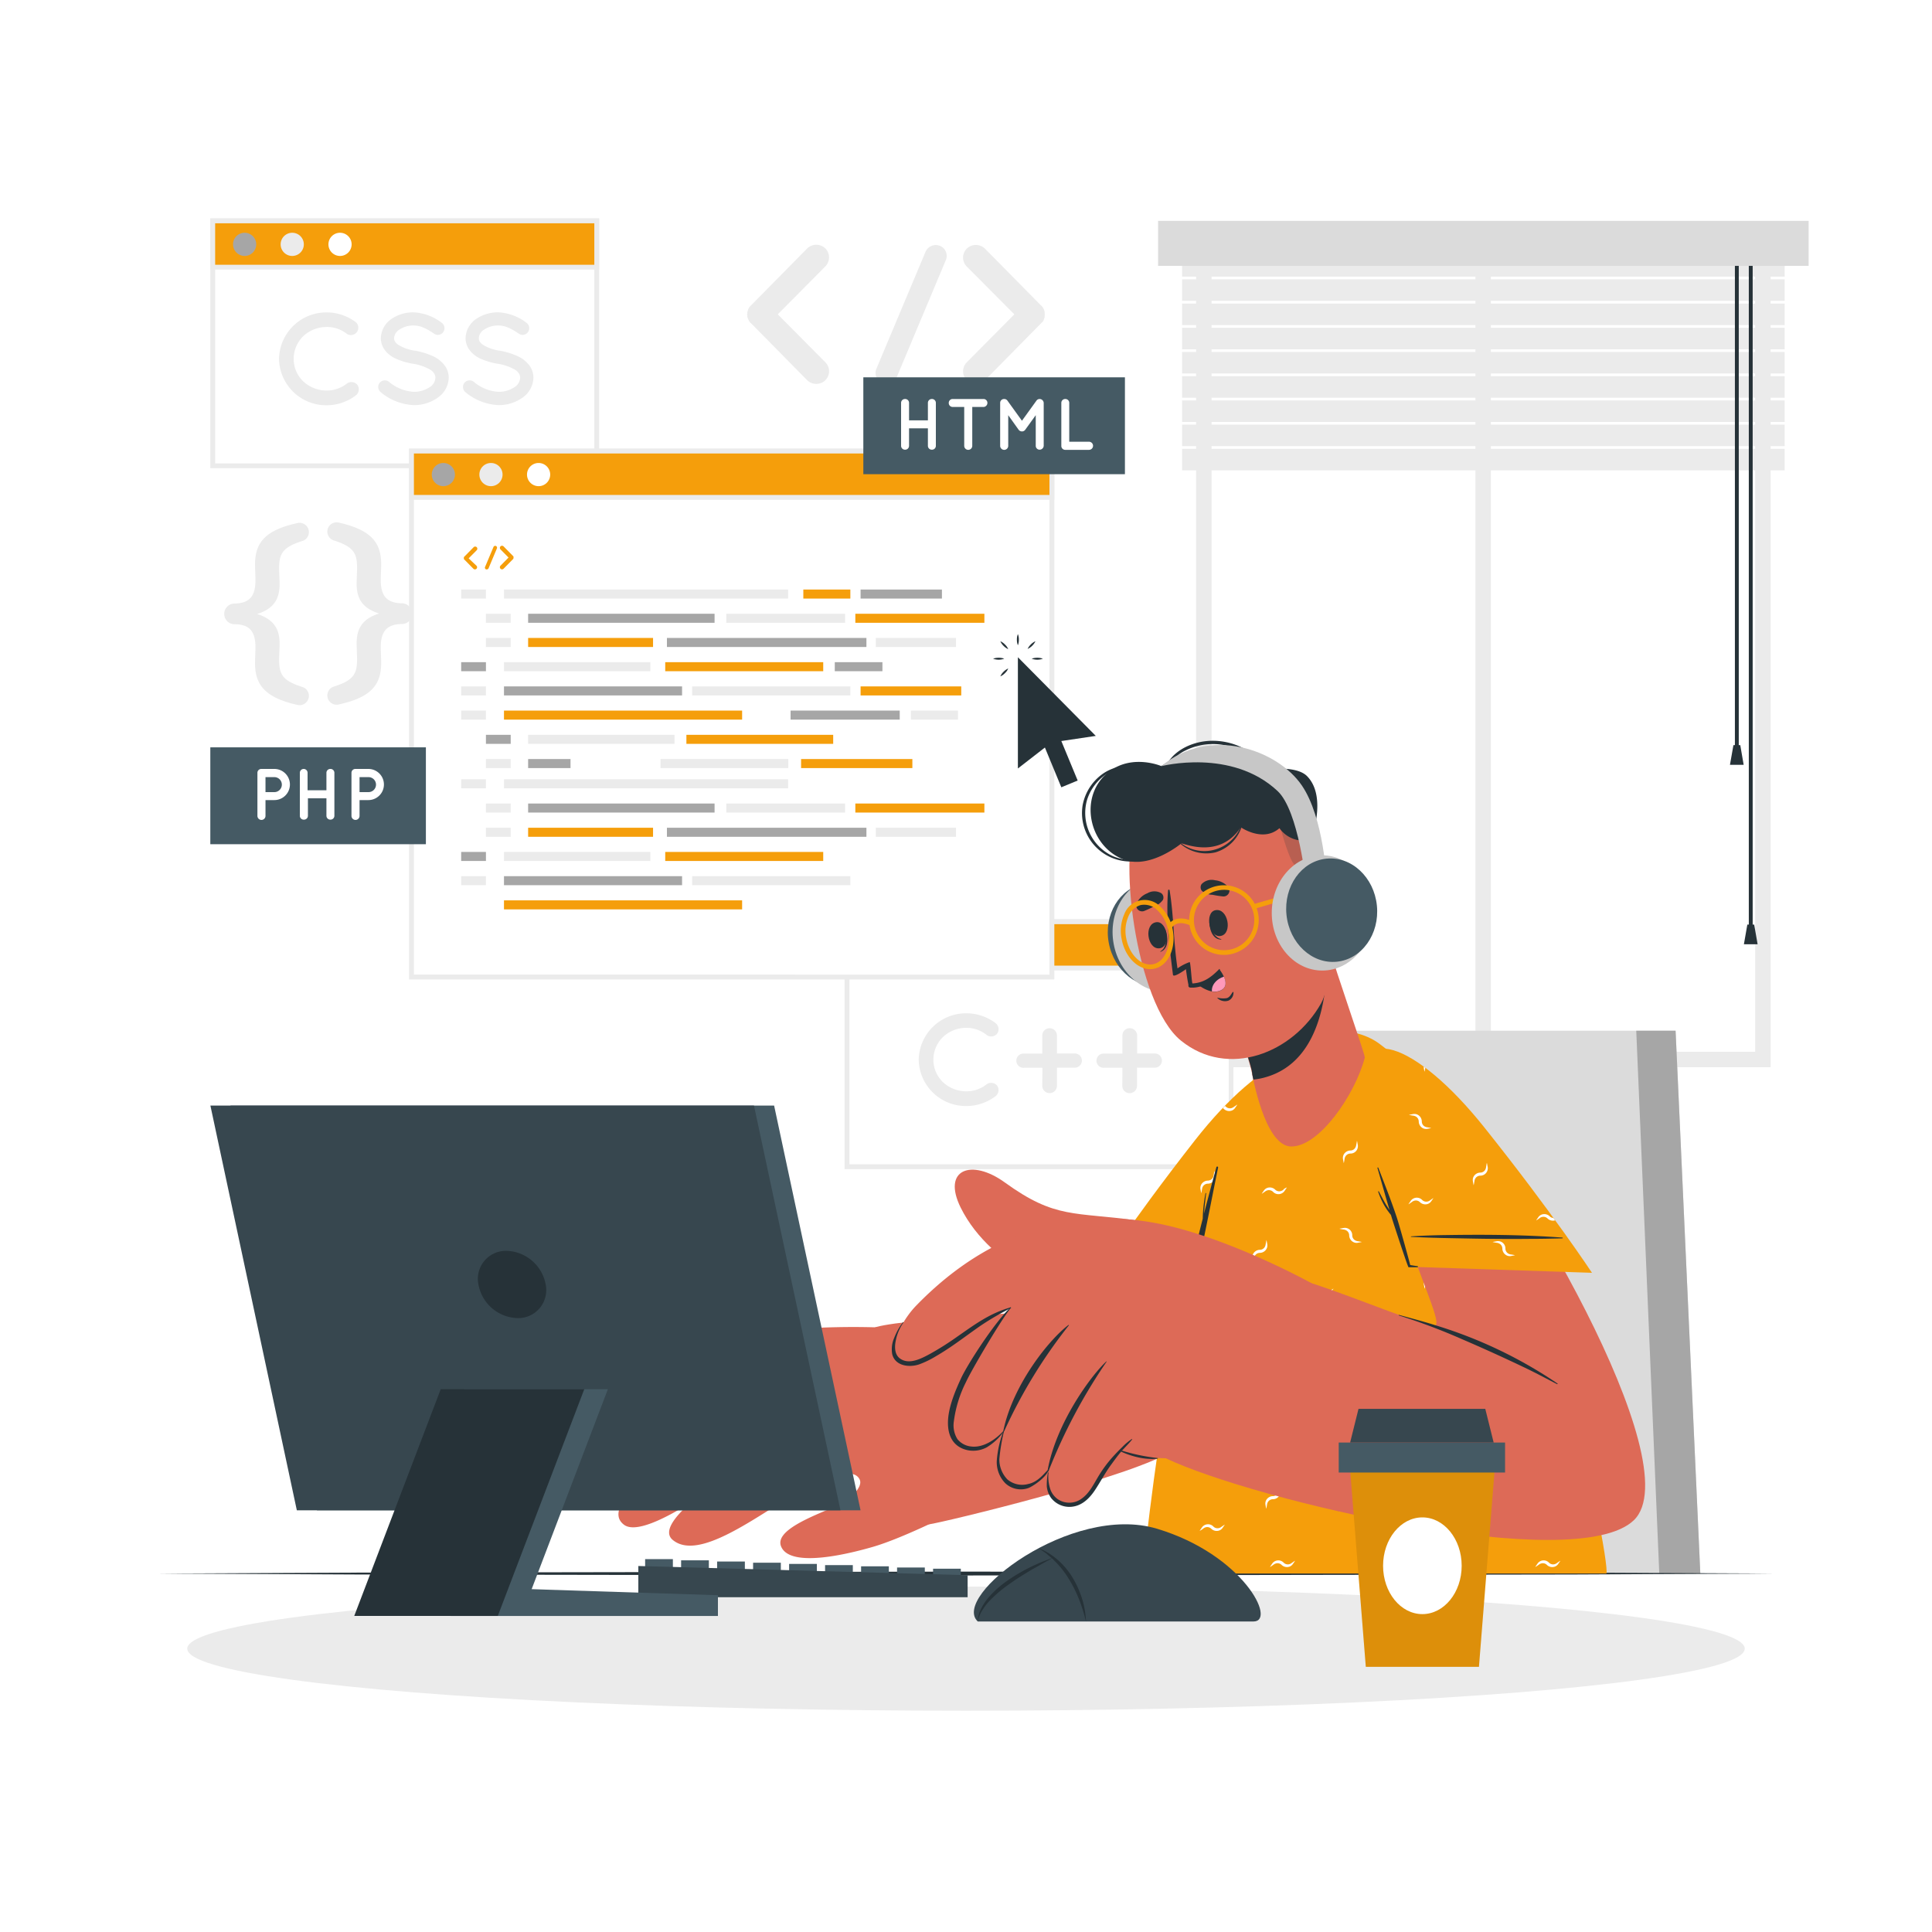 <svg class="animated" id="freepik_stories-programmer" xmlns="http://www.w3.org/2000/svg" viewBox="0 0 500 500" version="1.1" xmlns:xlink="http://www.w3.org/1999/xlink" xmlns:svgjs="http://svgjs.com/svgjs"><style>svg#freepik_stories-programmer:not(.animated) .animable {opacity: 0;}svg#freepik_stories-programmer.animated #freepik--Screens--inject-27 {animation: 1s 1 forwards cubic-bezier(.36,-0.01,.5,1.38) slideUp;animation-delay: 0s;}            @keyframes slideUp {                0% {                    opacity: 0;                    transform: translateY(30px);                }                100% {                    opacity: 1;                    transform: inherit;                }            }        </style><g id="freepik--background-complete--inject-27" class="animable" style="transform-origin: 263.048px 166.68px;"><path d="M458.24,276.2H309.55V57.94H458.24Zm-144.69-4H454.24V61.94H313.55Z" style="fill: rgb(235, 235, 235); transform-origin: 383.895px 167.07px;" id="eldli4jjhh5q" class="animable"></path><rect x="381.84" y="62.99" width="4" height="211.21" style="fill: rgb(235, 235, 235); transform-origin: 383.84px 168.595px;" id="el9awk4nog4l" class="animable"></rect><rect x="305.92" y="66.03" width="155.95" height="5.57" style="fill: rgb(235, 235, 235); transform-origin: 383.895px 68.815px;" id="el9jlyxvg1rs" class="animable"></rect><rect x="305.92" y="72.29" width="155.95" height="5.57" style="fill: rgb(235, 235, 235); transform-origin: 383.895px 75.075px;" id="elt8jehj8kn1j" class="animable"></rect><rect x="305.92" y="78.56" width="155.95" height="5.57" style="fill: rgb(235, 235, 235); transform-origin: 383.895px 81.345px;" id="el450uy1zwvh3" class="animable"></rect><rect x="305.92" y="84.83" width="155.95" height="5.57" style="fill: rgb(235, 235, 235); transform-origin: 383.895px 87.615px;" id="elc2rwtuoitp" class="animable"></rect><rect x="305.92" y="91.09" width="155.95" height="5.57" style="fill: rgb(235, 235, 235); transform-origin: 383.895px 93.875px;" id="el72bmnakwauf" class="animable"></rect><rect x="305.92" y="97.36" width="155.95" height="5.57" style="fill: rgb(235, 235, 235); transform-origin: 383.895px 100.145px;" id="el6qer6z7l7u" class="animable"></rect><rect x="305.92" y="103.63" width="155.95" height="5.57" style="fill: rgb(235, 235, 235); transform-origin: 383.895px 106.415px;" id="elvsemt7gtoat" class="animable"></rect><rect x="305.92" y="109.89" width="155.95" height="5.57" style="fill: rgb(235, 235, 235); transform-origin: 383.895px 112.675px;" id="elgizunzqa4yp" class="animable"></rect><rect x="305.92" y="116.16" width="155.95" height="5.57" style="fill: rgb(235, 235, 235); transform-origin: 383.895px 118.945px;" id="el4w9s03qtclj" class="animable"></rect><rect x="448.99" y="64.9" width="1" height="128.39" style="fill: rgb(38, 50, 56); transform-origin: 449.49px 129.095px;" id="el75j3bh2scib" class="animable"></rect><polygon points="451.26 197.94 447.71 197.94 448.61 192.84 450.38 192.84 451.26 197.94" style="fill: rgb(38, 50, 56); transform-origin: 449.485px 195.39px;" id="elh72ie7qi7sd" class="animable"></polygon><rect x="452.59" y="64.9" width="1" height="175.73" style="fill: rgb(38, 50, 56); transform-origin: 453.09px 152.765px;" id="elump1jzbkun" class="animable"></rect><polygon points="454.87 244.38 451.32 244.38 452.21 239.28 453.98 239.28 454.87 244.38" style="fill: rgb(38, 50, 56); transform-origin: 453.095px 241.83px;" id="el7vefrrlri4c" class="animable"></polygon><rect x="299.71" y="57.16" width="168.36" height="11.65" style="fill: rgb(219, 219, 219); transform-origin: 383.89px 62.985px;" id="elzoky4i5il8c" class="animable"></rect><path d="M66,171.55c0-.84.11-3.07.11-4,0-4.07-1.45-5.9-5.24-6a2.68,2.68,0,1,1,0-5.35c3.79-.16,5.24-1.95,5.24-6.07,0-1-.11-3.18-.11-4,0-5.4,2.29-8.86,10.93-10.75a2.41,2.41,0,0,1,1.5,4.57c-5.41,1.67-6.19,3.4-6.19,7.19,0,1.11.12,2.95.12,4.12,0,4.35-2.12,6.47-5.8,7.64,3.73,1.22,5.8,3.29,5.8,7.63,0,1.18-.12,3-.12,4.13,0,3.79.78,5.52,6.19,7.19a2.41,2.41,0,0,1-1.5,4.57C68.28,180.47,66,177,66,171.55Z" style="fill: rgb(235, 235, 235); transform-origin: 68.984px 158.9px;" id="elcn8jjr20os6" class="animable"></path><path d="M98.65,146.07c0,.84-.11,3.07-.11,4,0,4.12,1.51,5.91,5.3,6.07a2.68,2.68,0,1,1,0,5.35c-3.79.12-5.3,2-5.3,6,0,.95.11,3.18.11,4,0,5.46-2.28,8.92-10.92,10.81a2.4,2.4,0,0,1-1.45-4.57c5.35-1.67,6.13-3.4,6.13-7.19,0-1.12-.11-2.95-.11-4.13,0-4.34,2.12-6.46,5.8-7.63-3.74-1.23-5.8-3.29-5.8-7.64,0-1.17.11-3,.11-4.12,0-3.79-.78-5.52-6.13-7.19a2.4,2.4,0,0,1,1.45-4.57C96.37,137.21,98.65,140.67,98.65,146.07Z" style="fill: rgb(235, 235, 235); transform-origin: 95.699px 158.78px;" id="eligjyffbtv5r" class="animable"></path><path d="M213.59,93.75a3.27,3.27,0,0,1-2.28,5.6,3.46,3.46,0,0,1-2.39-.93L194.34,83.63c-.16,0-.21-.16-.26-.31a.91.91,0,0,0-.16-.11,1.36,1.36,0,0,1-.15-.41.3.3,0,0,1-.16-.21c-.05-.1-.05-.26-.1-.31s-.1-.21-.1-.26v-.36c0-.11-.06-.16-.06-.31s.06-.21.06-.26v-.37c0-.1.1-.15.1-.2s.05-.26.1-.42.06,0,.06-.1a3.34,3.34,0,0,1,.25-.47.1.1,0,0,1,.11-.1.93.93,0,0,1,.31-.37l14.58-14.78a3.38,3.38,0,0,1,4.67,0,3.3,3.3,0,0,1,0,4.67l-12.3,12.4Z" style="fill: rgb(235, 235, 235); transform-origin: 203.958px 81.347px;" id="elpmcubijfuch" class="animable"></path><path d="M226.82,95.41l12.71-30.25a2.89,2.89,0,0,1,3.79-1.51,2.81,2.81,0,0,1,1.45,3.69l-12.71,30.3a2.88,2.88,0,0,1-2.65,1.71,2.38,2.38,0,0,1-1-.21A2.8,2.8,0,0,1,226.82,95.41Z" style="fill: rgb(235, 235, 235); transform-origin: 235.796px 81.383px;" id="elq83wcarjraa" class="animable"></path><path d="M269.88,83.21s0,.06-.05.06a4.07,4.07,0,0,1-.36.36L254.89,98.42a3.37,3.37,0,0,1-2.34.93,3.33,3.33,0,0,1-2.33-.93,3.28,3.28,0,0,1,0-4.67l12.29-12.4L250.22,69a3.28,3.28,0,0,1,0-4.67,3.38,3.38,0,0,1,4.67,0l14.58,14.78a3.1,3.1,0,0,1,.36.37c.05,0,.05.1.05.1a4.88,4.88,0,0,1,.26.47s.05,0,.05.1a2,2,0,0,0,.16.47c0,.05,0,.05,0,.15v.37s.05.2.05.26-.05.2-.05.26V82s0,0,0,.1a3.72,3.72,0,0,0-.16.47s-.05,0-.05.16S270,83,269.88,83.21Z" style="fill: rgb(235, 235, 235); transform-origin: 259.822px 81.372px;" id="elrhz9n683oxb" class="animable"></path></g><g id="freepik--Shadow--inject-27" class="animable" style="transform-origin: 250px 426.67px;"><ellipse cx="250" cy="426.67" rx="201.54" ry="16.06" style="fill: rgb(235, 235, 235); transform-origin: 250px 426.67px;" id="elrmdyh0uz5x" class="animable"></ellipse></g><g id="freepik--Chair--inject-27" class="animable" style="transform-origin: 379.48px 336.99px;"><polygon points="440.04 407.23 318.92 407.23 343.07 266.75 433.64 266.75 440.04 407.23" style="fill: rgb(219, 219, 219); transform-origin: 379.48px 336.99px;" id="el30fcpd2y2de" class="animable"></polygon><polygon points="440.04 407.23 429.42 407.23 423.46 266.75 433.64 266.75 440.04 407.23" style="fill: rgb(166, 166, 166); transform-origin: 431.75px 336.99px;" id="el98asufn0qov" class="animable"></polygon></g><g id="freepik--Desk--inject-27" class="animable" style="transform-origin: 250px 407.23px;"><polygon points="40.74 407.23 93.06 406.99 145.37 406.9 250 406.73 354.63 406.9 406.94 406.99 459.26 407.23 406.94 407.48 354.63 407.56 250 407.73 145.37 407.56 93.06 407.48 40.74 407.23" style="fill: rgb(38, 50, 56); transform-origin: 250px 407.23px;" id="elg6w6v3yl3m6" class="animable"></polygon></g><g id="freepik--Screens--inject-27" class="animable" style="transform-origin: 186.82px 179.55px;"><rect x="55.06" y="57.16" width="99.38" height="63.4" style="fill: rgb(255, 255, 255); transform-origin: 104.75px 88.86px;" id="ela1zmme410q" class="animable"></rect><path d="M155.06,121.18H54.43V56.53H155.06Zm-99.38-1.25h98.13V57.79H55.68Z" style="fill: rgb(235, 235, 235); transform-origin: 104.745px 88.855px;" id="elyrrkht34tre" class="animable"></path><rect x="55.06" y="57.16" width="99.38" height="11.99" style="fill: #F59E0B; transform-origin: 104.75px 63.155px;" id="eleq6g5aifxz" class="animable"></rect><path d="M155.06,69.78H54.43V56.53H155.06ZM55.68,68.52h98.13V57.79H55.68Z" style="fill: rgb(235, 235, 235); transform-origin: 104.745px 63.155px;" id="el18jpu1vvybv" class="animable"></path><path d="M66.31,63.24a3,3,0,1,1-3-3A3,3,0,0,1,66.31,63.24Z" style="fill: rgb(166, 166, 166); transform-origin: 63.31px 63.24px;" id="el0b0fz24qi3xi" class="animable"></path><path d="M78.63,63.24a3,3,0,1,1-3-3A3,3,0,0,1,78.63,63.24Z" style="fill: rgb(235, 235, 235); transform-origin: 75.63px 63.24px;" id="elnn0iogbi8ej" class="animable"></path><path d="M91,63.24a3,3,0,1,1-3-3A3,3,0,0,1,91,63.24Z" style="fill: rgb(255, 255, 255); transform-origin: 88px 63.24px;" id="el3faod5ow143" class="animable"></path><path d="M72.21,92.85a12.26,12.26,0,0,1,12.25-12,12.5,12.5,0,0,1,7.72,2.61,1.92,1.92,0,0,1-2.34,3,8.29,8.29,0,0,0-5.38-1.84,8.89,8.89,0,0,0-6,2.4A8.26,8.26,0,0,0,76,92.85a8.1,8.1,0,0,0,2.44,5.81,8.85,8.85,0,0,0,6,2.41,8.41,8.41,0,0,0,5.38-1.84,2,2,0,0,1,2.67.37,2,2,0,0,1-.33,2.67,12.5,12.5,0,0,1-7.72,2.61A12.21,12.21,0,0,1,72.21,92.85Z" style="fill: rgb(235, 235, 235); transform-origin: 82.533px 92.865px;" id="elt65axgnt7xl" class="animable"></path><path d="M98.25,99.07a1.74,1.74,0,0,1,2.44-.24,10.87,10.87,0,0,0,6.38,2.57,7.21,7.21,0,0,0,4.17-1.23,3,3,0,0,0,1.44-2.41,1.94,1.94,0,0,0-.3-1.07,3.3,3.3,0,0,0-1-1,13.42,13.42,0,0,0-4.57-1.57h-.07a17.9,17.9,0,0,1-4.3-1.3,7.14,7.14,0,0,1-3.11-2.6,5.17,5.17,0,0,1-.77-2.74,6.21,6.21,0,0,1,2.67-4.88A9.92,9.92,0,0,1,107,80.83a13,13,0,0,1,7.28,2.68,1.72,1.72,0,0,1,.47,2.37,1.69,1.69,0,0,1-2.37.5c-1.71-1.14-3.34-2.14-5.38-2.14a6.44,6.44,0,0,0-3.74,1.13A2.68,2.68,0,0,0,102,87.48a1.57,1.57,0,0,0,.24.93,3,3,0,0,0,.9.87,11.39,11.39,0,0,0,4.17,1.47h.07a19.8,19.8,0,0,1,4.61,1.4,7.78,7.78,0,0,1,3.33,2.78,5.32,5.32,0,0,1,.81,2.83,6.47,6.47,0,0,1-2.88,5.18,10.42,10.42,0,0,1-6.17,1.9,14.31,14.31,0,0,1-8.55-3.34A1.76,1.76,0,0,1,98.25,99.07Z" style="fill: rgb(235, 235, 235); transform-origin: 107.009px 92.835px;" id="elss1yngsennj" class="animable"></path><path d="M120.19,99.07a1.74,1.74,0,0,1,2.44-.24A10.81,10.81,0,0,0,129,101.4a7.24,7.24,0,0,0,4.18-1.23,3,3,0,0,0,1.43-2.41,1.94,1.94,0,0,0-.3-1.07,3.25,3.25,0,0,0-1-1,13.5,13.5,0,0,0-4.57-1.57h-.07a18.12,18.12,0,0,1-4.31-1.3,7.11,7.11,0,0,1-3.1-2.6,5.17,5.17,0,0,1-.77-2.74,6.18,6.18,0,0,1,2.67-4.88,9.92,9.92,0,0,1,5.78-1.77,13.06,13.06,0,0,1,7.28,2.68,1.72,1.72,0,0,1,.46,2.37,1.69,1.69,0,0,1-2.37.5c-1.7-1.14-3.34-2.14-5.37-2.14a6.41,6.41,0,0,0-3.74,1.13,2.68,2.68,0,0,0-1.27,2.11,1.65,1.65,0,0,0,.23.93,3.26,3.26,0,0,0,.9.87,11.45,11.45,0,0,0,4.18,1.47h.06a19.5,19.5,0,0,1,4.61,1.4,7.81,7.81,0,0,1,3.34,2.78,5.4,5.4,0,0,1,.8,2.83,6.46,6.46,0,0,1-2.87,5.18,10.47,10.47,0,0,1-6.18,1.9,14.37,14.37,0,0,1-8.55-3.34A1.77,1.77,0,0,1,120.19,99.07Z" style="fill: rgb(235, 235, 235); transform-origin: 128.937px 92.835px;" id="elkgdb34v3phq" class="animable"></path><rect x="219.2" y="238.54" width="99.38" height="63.4" style="fill: rgb(255, 255, 255); transform-origin: 268.89px 270.24px;" id="elpiuzo6rurd" class="animable"></rect><path d="M319.21,302.57H218.57V237.91H319.21Zm-99.38-1.26H318V239.17H219.83Z" style="fill: rgb(235, 235, 235); transform-origin: 268.89px 270.24px;" id="elov9ft5ton4n" class="animable"></path><rect x="219.2" y="238.54" width="99.38" height="11.99" style="fill: #F59E0B; transform-origin: 268.89px 244.535px;" id="elv8vuuiihz8r" class="animable"></rect><path d="M319.21,251.16H218.57V237.91H319.21Zm-99.38-1.26H318V239.17H219.83Z" style="fill: rgb(235, 235, 235); transform-origin: 268.89px 244.535px;" id="ellyhrh5bvjj8" class="animable"></path><path d="M230.46,244.62a3,3,0,1,1-3-3A3,3,0,0,1,230.46,244.62Z" style="fill: rgb(166, 166, 166); transform-origin: 227.46px 244.62px;" id="elszk13sthy2" class="animable"></path><path d="M242.78,244.62a3,3,0,1,1-3-3A3,3,0,0,1,242.78,244.62Z" style="fill: rgb(235, 235, 235); transform-origin: 239.78px 244.62px;" id="el1lkm0wpa56b" class="animable"></path><path d="M255.1,244.62a3,3,0,1,1-3-3A3,3,0,0,1,255.1,244.62Z" style="fill: rgb(255, 255, 255); transform-origin: 252.1px 244.62px;" id="el8ivxkwl6tcs" class="animable"></path><path d="M237.76,274.24a12.25,12.25,0,0,1,12.25-12,12.49,12.49,0,0,1,7.72,2.6,2,2,0,0,1,.33,2.67,2,2,0,0,1-2.67.37A8.35,8.35,0,0,0,250,266a8.85,8.85,0,0,0-6,2.41,8.24,8.24,0,0,0-2.44,5.81,8.13,8.13,0,0,0,2.44,5.81,8.84,8.84,0,0,0,6,2.4,8.37,8.37,0,0,0,5.38-1.84,2,2,0,0,1,2.67.37,2,2,0,0,1-.33,2.67,12.5,12.5,0,0,1-7.72,2.61A12.21,12.21,0,0,1,237.76,274.24Z" style="fill: rgb(235, 235, 235); transform-origin: 248.093px 274.24px;" id="eled1afh627h8" class="animable"></path><path d="M269.78,276.34H265a1.84,1.84,0,1,1,0-3.67h4.74V268a1.9,1.9,0,1,1,3.8,0v4.64h4.75a1.84,1.84,0,0,1,0,3.67h-4.75V281a1.9,1.9,0,1,1-3.8,0Z" style="fill: rgb(235, 235, 235); transform-origin: 271.51px 274.5px;" id="el906vi00uw34" class="animable"></path><path d="M290.48,276.34h-4.74a1.84,1.84,0,1,1,0-3.67h4.74V268a1.88,1.88,0,0,1,1.9-1.91,1.91,1.91,0,0,1,1.91,1.91v4.64H299a1.84,1.84,0,0,1,0,3.67h-4.74V281a1.91,1.91,0,0,1-1.91,1.91,1.88,1.88,0,0,1-1.9-1.91Z" style="fill: rgb(235, 235, 235); transform-origin: 292.235px 274.5px;" id="el50znd2pldz6" class="animable"></path><rect x="106.49" y="116.73" width="165.74" height="136.11" style="fill: rgb(255, 255, 255); transform-origin: 189.36px 184.785px;" id="elrjagit77byr" class="animable"></rect><path d="M272.86,253.48h-167V116.11h167Zm-165.74-1.26H271.6V117.36H107.12Z" style="fill: rgb(235, 235, 235); transform-origin: 189.36px 184.795px;" id="elzqc2anoxxse" class="animable"></path><rect x="106.49" y="116.73" width="165.74" height="11.99" style="fill: #F59E0B; transform-origin: 189.36px 122.725px;" id="elpkf0i7v7agp" class="animable"></rect><path d="M272.86,129.35h-167V116.11h167Zm-165.74-1.26H271.6V117.36H107.12Z" style="fill: rgb(235, 235, 235); transform-origin: 189.36px 122.73px;" id="elkcjtd03oyt" class="animable"></path><path d="M117.74,122.82a3,3,0,1,1-3-3A3,3,0,0,1,117.74,122.82Z" style="fill: rgb(166, 166, 166); transform-origin: 114.74px 122.82px;" id="elsd5x1srr7d" class="animable"></path><path d="M130.06,122.82a3,3,0,1,1-3-3A3,3,0,0,1,130.06,122.82Z" style="fill: rgb(235, 235, 235); transform-origin: 127.06px 122.82px;" id="elnuqz1nuula" class="animable"></path><path d="M142.39,122.82a3,3,0,1,1-3-3A3,3,0,0,1,142.39,122.82Z" style="fill: rgb(255, 255, 255); transform-origin: 139.39px 122.82px;" id="elh92dg7yo5dr" class="animable"></path><rect x="119.35" y="152.57" width="6.41" height="2.34" style="fill: rgb(235, 235, 235); transform-origin: 122.555px 153.74px;" id="elukql6suyj0f" class="animable"></rect><rect x="130.43" y="152.57" width="73.53" height="2.34" style="fill: rgb(235, 235, 235); transform-origin: 167.195px 153.74px;" id="el8cquq7nqubm" class="animable"></rect><rect x="207.9" y="152.57" width="12.17" height="2.34" style="fill: #F59E0B; transform-origin: 213.985px 153.74px;" id="elrr64cgc2lnb" class="animable"></rect><rect x="235.74" y="183.9" width="12.18" height="2.34" style="fill: rgb(235, 235, 235); transform-origin: 241.83px 185.07px;" id="elxkdlj6osqh" class="animable"></rect><rect x="222.72" y="152.57" width="21.05" height="2.34" style="fill: rgb(166, 166, 166); transform-origin: 233.245px 153.74px;" id="elqubaek5ygz" class="animable"></rect><rect x="125.76" y="158.84" width="6.41" height="2.34" style="fill: rgb(235, 235, 235); transform-origin: 128.965px 160.01px;" id="el3he85ewzah5" class="animable"></rect><rect x="136.68" y="158.84" width="48.25" height="2.34" style="fill: rgb(166, 166, 166); transform-origin: 160.805px 160.01px;" id="el4gxks9kmfln" class="animable"></rect><rect x="204.6" y="183.9" width="28.25" height="2.34" style="fill: rgb(166, 166, 166); transform-origin: 218.725px 185.07px;" id="el6jl6srgcv0s" class="animable"></rect><rect x="130.43" y="177.64" width="46.09" height="2.34" style="fill: rgb(166, 166, 166); transform-origin: 153.475px 178.81px;" id="eluvnp4j7fd2" class="animable"></rect><rect x="136.68" y="165.1" width="32.33" height="2.34" style="fill: #F59E0B; transform-origin: 152.845px 166.27px;" id="el8vabo29ff27" class="animable"></rect><rect x="216.04" y="171.37" width="12.33" height="2.34" style="fill: rgb(166, 166, 166); transform-origin: 222.205px 172.54px;" id="elowbkn8fn7si" class="animable"></rect><rect x="172.6" y="165.1" width="51.63" height="2.34" style="fill: rgb(166, 166, 166); transform-origin: 198.415px 166.27px;" id="elnzf1ie62fuf" class="animable"></rect><rect x="130.43" y="183.9" width="61.63" height="2.34" style="fill: #F59E0B; transform-origin: 161.245px 185.07px;" id="elbkiboi62wng" class="animable"></rect><rect x="221.36" y="158.84" width="33.4" height="2.34" style="fill: #F59E0B; transform-origin: 238.06px 160.01px;" id="elt80czupdl3c" class="animable"></rect><rect x="187.96" y="158.84" width="30.75" height="2.34" style="fill: rgb(235, 235, 235); transform-origin: 203.335px 160.01px;" id="elhdrqopk707" class="animable"></rect><rect x="226.66" y="165.1" width="20.75" height="2.34" style="fill: rgb(235, 235, 235); transform-origin: 237.035px 166.27px;" id="elhz3f1apfu6d" class="animable"></rect><rect x="125.76" y="165.1" width="6.41" height="2.34" style="fill: rgb(235, 235, 235); transform-origin: 128.965px 166.27px;" id="eler3r0jcbdmg" class="animable"></rect><rect x="119.35" y="171.37" width="6.41" height="2.34" style="fill: rgb(166, 166, 166); transform-origin: 122.555px 172.54px;" id="el4waujons6z" class="animable"></rect><rect x="130.43" y="171.37" width="37.88" height="2.34" style="fill: rgb(235, 235, 235); transform-origin: 149.37px 172.54px;" id="eleylkplot33k" class="animable"></rect><rect x="136.68" y="190.17" width="37.88" height="2.34" style="fill: rgb(235, 235, 235); transform-origin: 155.62px 191.34px;" id="elje8j6mecbs9" class="animable"></rect><rect x="207.32" y="196.44" width="28.8" height="2.34" style="fill: #F59E0B; transform-origin: 221.72px 197.61px;" id="el3zvuiq6vvpi" class="animable"></rect><rect x="177.64" y="190.17" width="37.99" height="2.34" style="fill: #F59E0B; transform-origin: 196.635px 191.34px;" id="elzz4rexf1qcd" class="animable"></rect><rect x="170.94" y="196.44" width="33.07" height="2.34" style="fill: rgb(235, 235, 235); transform-origin: 187.475px 197.61px;" id="eluuc9v0bbvym" class="animable"></rect><rect x="136.68" y="196.44" width="10.97" height="2.34" style="fill: rgb(166, 166, 166); transform-origin: 142.165px 197.61px;" id="elx7c1t7mg6lp" class="animable"></rect><rect x="179.13" y="177.64" width="40.94" height="2.34" style="fill: rgb(235, 235, 235); transform-origin: 199.6px 178.81px;" id="elg03a56hxfvt" class="animable"></rect><rect x="222.72" y="177.64" width="26.05" height="2.34" style="fill: #F59E0B; transform-origin: 235.745px 178.81px;" id="elc9deiwfiey" class="animable"></rect><rect x="172.16" y="171.37" width="40.89" height="2.34" style="fill: #F59E0B; transform-origin: 192.605px 172.54px;" id="elxmc858myor" class="animable"></rect><rect x="119.35" y="177.64" width="6.41" height="2.34" style="fill: rgb(235, 235, 235); transform-origin: 122.555px 178.81px;" id="el7mbk3do7vjr" class="animable"></rect><rect x="119.35" y="183.9" width="6.41" height="2.34" style="fill: rgb(235, 235, 235); transform-origin: 122.555px 185.07px;" id="el84kk19hgh94" class="animable"></rect><rect x="125.76" y="190.17" width="6.41" height="2.34" style="fill: rgb(166, 166, 166); transform-origin: 128.965px 191.34px;" id="ely8dkzxoon4d" class="animable"></rect><rect x="125.76" y="196.44" width="6.41" height="2.34" style="fill: rgb(235, 235, 235); transform-origin: 128.965px 197.61px;" id="elm8fqacqijk" class="animable"></rect><rect x="119.35" y="201.68" width="6.41" height="2.34" style="fill: rgb(235, 235, 235); transform-origin: 122.555px 202.85px;" id="eldpl1an5vvhs" class="animable"></rect><rect x="130.43" y="201.68" width="73.53" height="2.34" style="fill: rgb(235, 235, 235); transform-origin: 167.195px 202.85px;" id="el3nh65w9xitf" class="animable"></rect><rect x="125.76" y="207.95" width="6.41" height="2.34" style="fill: rgb(235, 235, 235); transform-origin: 128.965px 209.12px;" id="el2uwm3stax37" class="animable"></rect><rect x="136.68" y="207.95" width="48.25" height="2.34" style="fill: rgb(166, 166, 166); transform-origin: 160.805px 209.12px;" id="elfjkftac34vc" class="animable"></rect><rect x="130.43" y="226.75" width="46.09" height="2.34" style="fill: rgb(166, 166, 166); transform-origin: 153.475px 227.92px;" id="elgg7lv2mbqnn" class="animable"></rect><rect x="136.68" y="214.22" width="32.33" height="2.34" style="fill: #F59E0B; transform-origin: 152.845px 215.39px;" id="el7cjmbufv9sq" class="animable"></rect><rect x="172.6" y="214.22" width="51.63" height="2.34" style="fill: rgb(166, 166, 166); transform-origin: 198.415px 215.39px;" id="elze3nqisios" class="animable"></rect><rect x="130.43" y="233.01" width="61.63" height="2.34" style="fill: #F59E0B; transform-origin: 161.245px 234.18px;" id="elrmgoueq34f" class="animable"></rect><rect x="221.36" y="207.95" width="33.4" height="2.34" style="fill: #F59E0B; transform-origin: 238.06px 209.12px;" id="elm3kimu7p0lb" class="animable"></rect><rect x="187.96" y="207.95" width="30.75" height="2.34" style="fill: rgb(235, 235, 235); transform-origin: 203.335px 209.12px;" id="elst3q2w8rxvl" class="animable"></rect><rect x="226.66" y="214.22" width="20.75" height="2.34" style="fill: rgb(235, 235, 235); transform-origin: 237.035px 215.39px;" id="elsj8n2ewpnq8" class="animable"></rect><rect x="125.76" y="214.22" width="6.41" height="2.34" style="fill: rgb(235, 235, 235); transform-origin: 128.965px 215.39px;" id="elh0hddrbwsee" class="animable"></rect><rect x="119.35" y="220.48" width="6.41" height="2.34" style="fill: rgb(166, 166, 166); transform-origin: 122.555px 221.65px;" id="el4x7ec877oef" class="animable"></rect><rect x="130.43" y="220.48" width="37.88" height="2.34" style="fill: rgb(235, 235, 235); transform-origin: 149.37px 221.65px;" id="ellw54776scmg" class="animable"></rect><rect x="179.13" y="226.75" width="40.94" height="2.34" style="fill: rgb(235, 235, 235); transform-origin: 199.6px 227.92px;" id="elk6hed48vzc" class="animable"></rect><rect x="172.16" y="220.48" width="40.89" height="2.34" style="fill: #F59E0B; transform-origin: 192.605px 221.65px;" id="elyphhl3locyf" class="animable"></rect><rect x="119.35" y="226.75" width="6.41" height="2.34" style="fill: rgb(235, 235, 235); transform-origin: 122.555px 227.92px;" id="elz0cwhz4m18b" class="animable"></rect><path d="M123.31,146.41a.56.56,0,0,1,0,.79.57.57,0,0,1-.79,0l-2.47-2.51a.08.08,0,0,1,0-.05l0,0a.21.21,0,0,1,0-.07l0,0a.15.15,0,0,1,0-.06s0,0,0,0v-.06s0,0,0-.06,0,0,0,0v-.06s0,0,0,0a.2.2,0,0,1,0-.07h0s0-.07,0-.08,0,0,0,0a.12.12,0,0,1,.06-.06l2.47-2.51a.57.57,0,0,1,.79,0,.56.56,0,0,1,0,.79l-2.08,2.1Z" style="fill: #F59E0B; transform-origin: 121.79px 144.405px;" id="elj4ngkkd2b1d" class="animable"></path><path d="M125.55,146.69l2.16-5.13a.48.48,0,1,1,.89.37l-2.16,5.14a.49.49,0,0,1-.45.29.35.35,0,0,1-.17,0A.47.47,0,0,1,125.55,146.69Z" style="fill: #F59E0B; transform-origin: 127.065px 144.317px;" id="ell87vnrjantm" class="animable"></path><path d="M132.85,144.62h0a.17.17,0,0,1-.06.06l-2.47,2.51a.61.61,0,0,1-.4.16.57.57,0,0,1-.39-.16.56.56,0,0,1,0-.79l2.08-2.11-2.08-2.1a.56.56,0,0,1,0-.79.57.57,0,0,1,.79,0l2.47,2.51a.12.12,0,0,1,.06.06s0,0,0,0a.35.35,0,0,1,.05.08h0a.26.26,0,0,0,0,.08s0,0,0,0v.06s0,0,0,0v.12s0,0,0,0a.41.41,0,0,0,0,.08v0Z" style="fill: #F59E0B; transform-origin: 131.133px 144.295px;" id="elxn7qnmfyin" class="animable"></path><rect x="223.43" y="97.65" width="67.7" height="25.07" style="fill: rgb(69, 90, 100); transform-origin: 257.28px 110.185px;" id="eluxziobaoce" class="animable"></rect><path d="M233.2,115.38V104.26a1,1,0,0,1,1-1,1,1,0,0,1,1.06,1v4.52h4.88v-4.52a1,1,0,0,1,1-1,1,1,0,0,1,1.06,1v11.12a1,1,0,0,1-1.06,1,1,1,0,0,1-1-1v-4.52h-4.88v4.52a1,1,0,0,1-1.06,1A1,1,0,0,1,233.2,115.38Z" style="fill: rgb(255, 255, 255); transform-origin: 237.7px 109.82px;" id="elaidcdc21w3b" class="animable"></path><path d="M254.62,105.32h-3v10.06a1,1,0,1,1-2.08,0V105.32h-3a1,1,0,0,1-1-1.06,1,1,0,0,1,1-1h8a1,1,0,0,1,1,1A1.06,1.06,0,0,1,254.62,105.32Z" style="fill: rgb(255, 255, 255); transform-origin: 250.539px 109.84px;" id="elffh45euf1je" class="animable"></path><path d="M270.11,104.26v11.12a1.07,1.07,0,0,1-1.06,1,1,1,0,0,1-1-1v-7.93l-2.72,3.77a1,1,0,0,1-.84.43h0a1.08,1.08,0,0,1-.87-.43l-2.69-3.77v7.93a1,1,0,0,1-2.09,0V104.26a1,1,0,0,1,1-1h.06a1,1,0,0,1,.83.43l3.75,5.2,3.75-5.2a1,1,0,0,1,.85-.43h0A1.07,1.07,0,0,1,270.11,104.26Z" style="fill: rgb(255, 255, 255); transform-origin: 264.475px 109.842px;" id="el0xna0azo4un" class="animable"></path><path d="M274.67,115.38V104.26a1,1,0,0,1,1-1,1,1,0,0,1,1.05,1v10.06h5.11a1.05,1.05,0,0,1,0,2.1h-6.16A1,1,0,0,1,274.67,115.38Z" style="fill: rgb(255, 255, 255); transform-origin: 278.775px 109.839px;" id="els0vwnhi6gj" class="animable"></path><rect x="54.43" y="193.41" width="55.79" height="25.07" style="fill: rgb(69, 90, 100); transform-origin: 82.325px 205.945px;" id="el9yks8xuj4ak" class="animable"></rect><path d="M71,207.06H68.71v4.09a1,1,0,0,1-2.09,0V200a1,1,0,0,1,1-1H71a4,4,0,1,1,0,8.06ZM68.71,205H71a1.94,1.94,0,1,0,0-3.88H68.71Z" style="fill: rgb(255, 255, 255); transform-origin: 70.825px 205.597px;" id="el7xbeef6vxy" class="animable"></path><path d="M77.6,211.15V200a1,1,0,0,1,1-1,1,1,0,0,1,1,1v4.52h4.88V200a1,1,0,0,1,1-1,1,1,0,0,1,1.06,1v11.12a1,1,0,0,1-1.06,1,1,1,0,0,1-1-1v-4.52H79.69v4.52a1,1,0,0,1-1,1A1,1,0,0,1,77.6,211.15Z" style="fill: rgb(255, 255, 255); transform-origin: 82.07px 205.561px;" id="el6blb542folt" class="animable"></path><path d="M95.37,207.06H93.05v4.09a1,1,0,0,1-2.09,0V200a1,1,0,0,1,1-1h3.37a4,4,0,1,1,0,8.06ZM93.05,205h2.32a1.94,1.94,0,1,0,0-3.88H93.05Z" style="fill: rgb(255, 255, 255); transform-origin: 95.16px 205.597px;" id="el35a8zrtbtr5" class="animable"></path><polygon points="274.67 191.78 278.9 202 274.67 203.75 270.42 193.46 263.43 198.88 263.43 170.09 283.59 190.45 274.67 191.78" style="fill: rgb(38, 50, 56); transform-origin: 273.51px 186.92px;" id="el83xcbhtowbg" class="animable"></polygon><path d="M263.43,167a3.94,3.94,0,0,1-.26-1.45,3.71,3.71,0,0,1,.26-1.45,3.7,3.7,0,0,1,.25,1.45A3.92,3.92,0,0,1,263.43,167Z" style="fill: rgb(38, 50, 56); transform-origin: 263.425px 165.55px;" id="elfsfxzewth3o" class="animable"></path><path d="M260.93,168a4,4,0,0,1-1.2-.84,3.6,3.6,0,0,1-.84-1.21,3.84,3.84,0,0,1,1.2.85A3.56,3.56,0,0,1,260.93,168Z" style="fill: rgb(38, 50, 56); transform-origin: 259.91px 166.975px;" id="elu4w8qwrv4b" class="animable"></path><path d="M259.9,170.47a4.15,4.15,0,0,1-2.89,0,4.3,4.3,0,0,1,2.89,0Z" style="fill: rgb(38, 50, 56); transform-origin: 258.455px 170.475px;" id="elausa7fafpzh" class="animable"></path><path d="M260.93,173a3.56,3.56,0,0,1-.84,1.2,3.84,3.84,0,0,1-1.2.85,3.6,3.6,0,0,1,.84-1.21A4,4,0,0,1,260.93,173Z" style="fill: rgb(38, 50, 56); transform-origin: 259.91px 174.025px;" id="elyto3t54t12" class="animable"></path><path d="M267,170.47a4.33,4.33,0,0,1,2.9,0,4.17,4.17,0,0,1-2.9,0Z" style="fill: rgb(38, 50, 56); transform-origin: 268.45px 170.475px;" id="elkmkoo98zope" class="animable"></path><path d="M265.92,168a3.86,3.86,0,0,1,.84-1.2,3.77,3.77,0,0,1,1.21-.85,4.15,4.15,0,0,1-2.05,2Z" style="fill: rgb(38, 50, 56); transform-origin: 266.945px 166.975px;" id="elt9n3ogqbk1" class="animable"></path></g><g id="freepik--Character--inject-27" class="animable" style="transform-origin: 289.82px 299.472px;"><path d="M339.37,290.42C331.66,324,316.05,366.51,304,375.09c-9.72,6.92-60.75,19.1-63.59,19.41-7.05.71-21-49.05-13.66-51.07,9.21-2.55,52.93-3.91,55.42-6.46s18.49-24.22,36.51-49.19C331.1,270.53,344.15,269.59,339.37,290.42Z" style="fill: rgb(221, 106, 87); transform-origin: 282.528px 334.66px;" id="elrdgcd6l0fuo" class="animable"></path><path d="M246.05,391.77c-.84.42-12.75,6.41-20.12,8.55-5.49,1.59-21.44,5.75-23.79-.12-1.61-4,7.47-7.56,13.84-10.22,3.36-1.39,7.5-4.91,6.51-7.06-1.73-3.78-10.37,0-16.05,3.31-11,6.39-25.63,17.88-32.34,12.3-2.53-2.1.41-5.94,4.72-9.7-7,4.38-14.45,8-17.36,5.75-1.66-1.27-1.74-3-.81-5-2.16.7-4.07.56-5.4-.84-2.27-2.38-1.17-5.89,1.32-9.49a2.71,2.71,0,0,1-2.06-1.36c-4.82-7.34,19.27-28.41,27.61-30.38,24.51-5.83,50.58-3.7,50.58-3.7C242.33,351.5,246.07,391.75,246.05,391.77Z" style="fill: rgb(221, 106, 87); transform-origin: 199.964px 373.335px;" id="el8ke00m3njim" class="animable"></path><path d="M210,369.2a41.48,41.48,0,0,0-16.35,6.29c-6.22,4.11-10.34,8.91-15.55,13.74a.15.15,0,0,0,.19.22c2.48-2.3,12.78-10.94,15.44-12.9A39.57,39.57,0,0,1,210,369.3C210.09,369.29,210.07,369.19,210,369.2Z" style="fill: rgb(38, 50, 56); transform-origin: 194.067px 379.333px;" id="eluru4s9wm3fb" class="animable"></path><path d="M205.44,358.8c-6.44,1.76-13,3.54-19,6.59-6.55,3.33-11.67,8.77-16.7,14q-4.54,4.71-8.86,9.63c-.12.13.06.35.19.21q7.66-8.1,15.81-15.74a52.51,52.51,0,0,1,17.35-10.94c3.69-1.4,7.47-2.52,11.25-3.64C205.53,358.89,205.51,358.78,205.44,358.8Z" style="fill: rgb(38, 50, 56); transform-origin: 183.174px 374.036px;" id="elnye01dboxfk" class="animable"></path><path d="M198.56,349.7c-6.26,1.29-11.72,2.39-17.27,5.74-7.33,4.44-14.42,11.92-16.9,14.58-2.75,2.93-5.39,6-8,9-.11.12.11.31.22.18a209,209,0,0,1,19.09-18.91,41.55,41.55,0,0,1,10.68-6.94,73.46,73.46,0,0,1,12.18-3.61S198.58,349.7,198.56,349.7Z" style="fill: rgb(38, 50, 56); transform-origin: 177.464px 364.472px;" id="elh42o51vrjmc" class="animable"></path><path d="M282.54,332.07l47-2s8.54-23.31,11.68-44-14.49-13.27-31.94,9S282.54,332.07,282.54,332.07Z" style="fill: #F59E0B; transform-origin: 312.063px 302.976px;" id="elotsv68fdwse" class="animable"></path><path d="M297.93,318c.32-.09.64-.12,1-.19a1.91,1.91,0,0,1,2.32,1.86,1.49,1.49,0,0,0,.69,1.29,1.72,1.72,0,0,0,.79.27c.32.06.64.1,1,.19-.32.09-.64.13-1,.2a1.82,1.82,0,0,1-1.07-.11,2,2,0,0,1-1.2-1.82,1.46,1.46,0,0,0-.73-1.25,1.75,1.75,0,0,0-.8-.24C298.57,318.14,298.25,318.1,297.93,318ZM331,289.44a1.89,1.89,0,0,1,.81.25,1.48,1.48,0,0,1,.73,1.25,2,2,0,0,0,1.2,1.82,1.81,1.81,0,0,0,1.07.1c.32-.06.64-.1,1-.19-.32-.09-.64-.13-1-.19a1.68,1.68,0,0,1-.79-.27,1.52,1.52,0,0,1-.69-1.29,2,2,0,0,0-1.26-1.79,2,2,0,0,0-1.07-.07c-.32.06-.64.1-.95.19C330.37,289.34,330.69,289.38,331,289.44Zm1.2,18.33a1.81,1.81,0,0,1-.75.39,1.45,1.45,0,0,1-1.39-.36,2,2,0,0,0-2.14-.45,1.9,1.9,0,0,0-.83.69c-.18.27-.38.52-.54.81.29-.16.54-.36.81-.54a1.87,1.87,0,0,1,.75-.37,1.51,1.51,0,0,1,1.4.43,1.92,1.92,0,0,0,3-.33c.18-.27.38-.53.54-.82C332.73,307.39,332.48,307.59,332.21,307.77Zm-12.78-21.38a2,2,0,0,1-.75.4,1.5,1.5,0,0,1-1.4-.37l-.25-.22c-.19.19-.37.38-.55.58a1.26,1.26,0,0,1,.26.21,2,2,0,0,0,2.16.38,1.92,1.92,0,0,0,.8-.71c.18-.27.38-.52.54-.81C320,286,319.7,286.21,319.43,286.39ZM314.11,304a1.93,1.93,0,0,1-.24.81,1.5,1.5,0,0,1-1.25.73,2,2,0,0,0-1.83,1.2,1.87,1.87,0,0,0-.1,1.06c.07.32.1.64.19,1,.09-.32.13-.64.2-1a1.89,1.89,0,0,1,.26-.79,1.51,1.51,0,0,1,1.29-.68,2,2,0,0,0,1.8-1.26,2.09,2.09,0,0,0,.07-1.07c-.07-.32-.11-.64-.2-1C314.21,303.36,314.18,303.68,314.11,304Zm13.46,17.91a1.8,1.8,0,0,1-.24.81,1.48,1.48,0,0,1-1.25.73,2,2,0,0,0-1.82,1.19,1.83,1.83,0,0,0-.11,1.07c.07.32.11.64.2,1,.09-.32.13-.64.19-1a1.77,1.77,0,0,1,.27-.79,1.49,1.49,0,0,1,1.29-.68,2,2,0,0,0,1.79-1.26,2,2,0,0,0,.07-1.07c-.06-.32-.1-.64-.19-1C327.68,321.27,327.64,321.59,327.57,321.91Z" style="fill: rgb(255, 255, 255); transform-origin: 316.87px 306.28px;" id="el9pef1dgqnq" class="animable"></path><path d="M331.17,319.87c-10.17-.26-20.37.19-30.54.84q-4.32.29-8.62.76c-.08,0-.09.13,0,.13,5.08,0,10.16-.17,15.24-.32s10.2-.36,15.29-.65c2.88-.17,5.75-.34,8.62-.57C331.29,320.05,331.3,319.87,331.17,319.87Z" style="fill: rgb(38, 50, 56); transform-origin: 311.604px 320.698px;" id="ela8f8vse8zhg" class="animable"></path><path d="M295.73,407.23h120c1.32-2.42-18.36-107.57-58.84-137.18-9-6.56-24.91-2.34-29.34,4.05C305.31,306.2,295.73,407.23,295.73,407.23Z" style="fill: #F59E0B; transform-origin: 355.761px 336.992px;" id="elk8boiifezq" class="animable"></path><path d="M346.64,318c.32-.09.64-.12,1-.19a1.91,1.91,0,0,1,2.32,1.86,1.49,1.49,0,0,0,.69,1.29,1.77,1.77,0,0,0,.79.27c.32.06.64.1,1,.19-.32.09-.64.13-1,.2a1.83,1.83,0,0,1-1.07-.11,2,2,0,0,1-1.2-1.82,1.46,1.46,0,0,0-.73-1.25,1.72,1.72,0,0,0-.8-.24C347.28,318.14,347,318.1,346.64,318Zm18.65,63.47a1.84,1.84,0,0,1,.8.25,1.45,1.45,0,0,1,.73,1.24,2,2,0,0,0,1.2,1.83,1.9,1.9,0,0,0,1.07.1c.32-.06.64-.1,1-.19-.32-.09-.64-.13-1-.2a1.65,1.65,0,0,1-.79-.26,1.52,1.52,0,0,1-.69-1.29,1.94,1.94,0,0,0-1.26-1.79,1.86,1.86,0,0,0-1.06-.07c-.32.06-.64.1-1,.19C364.65,381.38,365,381.42,365.29,381.48Zm22-59.85a1.75,1.75,0,0,1,.8.24,1.46,1.46,0,0,1,.73,1.25,2,2,0,0,0,1.2,1.82,1.82,1.82,0,0,0,1.07.11c.32-.07.64-.11,1-.2-.32-.09-.64-.13-1-.19a1.72,1.72,0,0,1-.79-.27,1.49,1.49,0,0,1-.69-1.29,1.91,1.91,0,0,0-2.32-1.86c-.32.07-.64.1-1,.19C386.67,321.52,387,321.56,387.31,321.63ZM331,289.44a1.89,1.89,0,0,1,.81.25,1.48,1.48,0,0,1,.73,1.25,2,2,0,0,0,1.2,1.82,1.81,1.81,0,0,0,1.07.1c.32-.06.64-.1,1-.19-.32-.09-.64-.13-1-.19a1.68,1.68,0,0,1-.79-.27,1.52,1.52,0,0,1-.69-1.29,2,2,0,0,0-1.26-1.79,2,2,0,0,0-1.07-.07c-.32.06-.64.1-.95.19C330.37,289.34,330.69,289.38,331,289.44Zm34.65-.72a1.93,1.93,0,0,1,.81.24,1.5,1.5,0,0,1,.73,1.25,2,2,0,0,0,1.2,1.83,1.9,1.9,0,0,0,1.07.1c.31-.07.63-.11.95-.19-.32-.09-.64-.13-.95-.2a1.89,1.89,0,0,1-.8-.26,1.51,1.51,0,0,1-.68-1.29,2,2,0,0,0-1.26-1.8,2,2,0,0,0-1.07-.07c-.32.07-.64.11-1,.2C365,288.61,365.34,288.65,365.66,288.72Zm-43.15,56a1.93,1.93,0,0,1,.81.24,1.49,1.49,0,0,1,.72,1.25,2,2,0,0,0,1.2,1.83,1.9,1.9,0,0,0,1.07.1c.32-.06.64-.1,1-.19-.32-.09-.64-.13-1-.2a1.76,1.76,0,0,1-.79-.26,1.52,1.52,0,0,1-.69-1.29,1.93,1.93,0,0,0-1.26-1.79,1.85,1.85,0,0,0-1.06-.07c-.32.06-.64.1-1,.19C321.87,344.58,322.19,344.62,322.51,344.68Zm37.78,58a1.89,1.89,0,0,1,.81.24,1.5,1.5,0,0,1,.73,1.25A2,2,0,0,0,363,406a1.9,1.9,0,0,0,1.07.1c.32-.07.64-.11,1-.2-.32-.09-.64-.12-1-.19a1.68,1.68,0,0,1-.79-.27,1.49,1.49,0,0,1-.69-1.28,1.92,1.92,0,0,0-2.33-1.87c-.32.07-.63.11-1,.2C359.66,402.55,360,402.59,360.29,402.66Zm-18.6-31.15a1.8,1.8,0,0,1,.81.24,1.45,1.45,0,0,1,.72,1.25,2,2,0,0,0,1.2,1.82,1.83,1.83,0,0,0,1.07.11c.32-.07.64-.11,1-.2-.32-.09-.64-.13-1-.19a1.77,1.77,0,0,1-.79-.27A1.46,1.46,0,0,1,344,373a1.92,1.92,0,0,0-2.33-1.86c-.32.06-.64.1-1,.19C341.05,371.4,341.37,371.44,341.69,371.51Zm-42.6,31.93a1.77,1.77,0,0,1-.79-.27,1.46,1.46,0,0,1-.68-1.29,2,2,0,0,0-1.14-1.73c0,.26-.06.5-.08.74a1.38,1.38,0,0,1,.42,1,2,2,0,0,0,1.2,1.82,1.83,1.83,0,0,0,1.07.11c.32-.07.64-.11,1-.2C299.73,403.54,299.41,403.5,299.09,403.44Zm8.18-26.27a1.8,1.8,0,0,1,.81.24,1.48,1.48,0,0,1,.73,1.25,2,2,0,0,0,1.2,1.82,1.82,1.82,0,0,0,1.07.11c.32-.07.63-.11.95-.2-.32-.09-.63-.13-.95-.19a1.68,1.68,0,0,1-.79-.27,1.47,1.47,0,0,1-.69-1.29,2,2,0,0,0-1.26-1.79,2,2,0,0,0-1.07-.07c-.32.07-.64.1-1,.19C306.63,377.06,307,377.1,307.27,377.17Zm50.26-31.73a1.93,1.93,0,0,1,.81.25,1.48,1.48,0,0,1,.73,1.25,2,2,0,0,0,1.2,1.82,1.79,1.79,0,0,0,1.06.1c.32-.06.64-.1,1-.19-.32-.09-.64-.13-1-.19a1.77,1.77,0,0,1-.79-.27,1.51,1.51,0,0,1-.68-1.29,2,2,0,0,0-1.26-1.79,2,2,0,0,0-1.07-.07c-.32.06-.64.1-1,.19C356.89,345.34,357.21,345.38,357.53,345.44Zm44,42.66a1.88,1.88,0,0,1,.8.24,1.48,1.48,0,0,1,.73,1.25,2,2,0,0,0,1.2,1.83,1.9,1.9,0,0,0,1.07.1c.32-.07.64-.11,1-.2-.32-.09-.64-.12-1-.19a1.72,1.72,0,0,1-.79-.27,1.49,1.49,0,0,1-.69-1.28,1.91,1.91,0,0,0-2.32-1.87c-.32.07-.64.11-1,.2C400.91,388,401.23,388,401.55,388.1Zm-17.48-26a1.89,1.89,0,0,1,.81.24,1.5,1.5,0,0,1,.73,1.25,2,2,0,0,0,1.2,1.83,1.9,1.9,0,0,0,1.07.1c.32-.07.64-.1,1-.19-.32-.09-.64-.13-1-.2a1.68,1.68,0,0,1-.79-.26,1.52,1.52,0,0,1-.69-1.29,2,2,0,0,0-1.26-1.79,2,2,0,0,0-1.07-.08c-.32.07-.63.11-.95.2C383.44,362,383.75,362,384.07,362.06Zm-51.86-54.29a1.81,1.81,0,0,1-.75.39,1.45,1.45,0,0,1-1.39-.36,2,2,0,0,0-2.14-.45,1.9,1.9,0,0,0-.83.69c-.18.27-.38.52-.54.81.29-.16.54-.36.81-.54a1.87,1.87,0,0,1,.75-.37,1.51,1.51,0,0,1,1.4.43,1.92,1.92,0,0,0,3-.33c.18-.27.38-.53.54-.82C332.73,307.39,332.48,307.59,332.21,307.77ZM383.92,345a1.86,1.86,0,0,1-.74.4,1.5,1.5,0,0,1-1.4-.37,2,2,0,0,0-2.13-.44,1.88,1.88,0,0,0-.83.68c-.18.27-.38.52-.54.81.29-.16.54-.36.81-.54a1.81,1.81,0,0,1,.75-.37,1.49,1.49,0,0,1,1.39.43,1.93,1.93,0,0,0,3-.33c.18-.27.38-.52.54-.81C384.45,344.6,384.2,344.8,383.92,345Zm-32.27-69.29a1.87,1.87,0,0,1-.74.4,1.45,1.45,0,0,1-1.4-.37,2,2,0,0,0-2.14-.44,1.88,1.88,0,0,0-.83.68c-.18.28-.38.53-.54.82.29-.16.55-.36.82-.54a1.78,1.78,0,0,1,.74-.37,1.52,1.52,0,0,1,1.4.42,1.91,1.91,0,0,0,3-.32c.18-.28.38-.53.54-.82C352.18,275.32,351.92,275.51,351.65,275.69ZM351,296.22a1.89,1.89,0,0,1-.25.8,1.46,1.46,0,0,1-1.25.73,2,2,0,0,0-1.82,1.2,1.9,1.9,0,0,0-.11,1.07c.07.32.11.64.2,1,.09-.32.13-.64.19-1a1.72,1.72,0,0,1,.27-.79,1.52,1.52,0,0,1,1.29-.69,1.91,1.91,0,0,0,1.86-2.32c-.06-.32-.1-.64-.19-1C351.12,295.58,351.08,295.9,351,296.22Zm-7.62,56.22a1.89,1.89,0,0,1-.25.81,1.48,1.48,0,0,1-1.25.73,2,2,0,0,0-1.82,1.2,1.9,1.9,0,0,0-.1,1.07c.06.32.1.64.19,1,.09-.32.13-.64.2-1a1.58,1.58,0,0,1,.26-.79,1.52,1.52,0,0,1,1.29-.69,2,2,0,0,0,1.79-1.26,1.89,1.89,0,0,0,.07-1.07c-.06-.31-.1-.63-.19-.95C343.5,351.81,343.46,352.13,343.4,352.44Zm39.9-49h-.16a2,2,0,0,0-1.83,1.2,1.9,1.9,0,0,0-.1,1.07c.06.32.1.64.19,1,.09-.32.13-.64.2-1a1.72,1.72,0,0,1,.26-.79,1.52,1.52,0,0,1,1.29-.69,1.54,1.54,0,0,0,.52-.09ZM383,394.28a1.8,1.8,0,0,1-.24.81,1.48,1.48,0,0,1-1.25.73,2,2,0,0,0-1.82,1.2,1.9,1.9,0,0,0-.11,1.07c.07.32.11.64.2,1,.09-.31.13-.63.19-1a1.68,1.68,0,0,1,.27-.79,1.47,1.47,0,0,1,1.29-.69,2,2,0,0,0,1.79-1.26,2,2,0,0,0,.07-1.07c-.06-.32-.1-.64-.19-1C383.13,393.64,383.09,394,383,394.28Zm17.17-51a.3.3,0,0,1,0,.08,1.46,1.46,0,0,1-1.25.73,2,2,0,0,0-1.82,1.2,1.83,1.83,0,0,0-.11,1.07c.07.32.11.64.2,1,.09-.32.13-.64.19-1a1.77,1.77,0,0,1,.27-.79,1.49,1.49,0,0,1,1.29-.69,2,2,0,0,0,1.54-.79h0ZM312.4,354.46a1.84,1.84,0,0,1-.24.8,1.48,1.48,0,0,1-1.25.73,2,2,0,0,0-1.83,1.2,1.9,1.9,0,0,0-.1,1.07c.07.32.1.64.19,1,.09-.32.13-.64.2-1a1.84,1.84,0,0,1,.26-.79,1.52,1.52,0,0,1,1.29-.69,2,2,0,0,0,1.8-1.26,2.05,2.05,0,0,0,.07-1.06c-.07-.32-.11-.64-.2-1C312.5,353.82,312.47,354.14,312.4,354.46Zm2.11-50.39-.51,1.67a1.83,1.83,0,0,0,.43-.67A2,2,0,0,0,314.51,304.07Zm18-32.87a1.89,1.89,0,0,1-.25.81,1.48,1.48,0,0,1-1.25.73,2,2,0,0,0-1.82,1.2,1.9,1.9,0,0,0-.11,1.07c.07.32.11.64.2,1,.09-.32.13-.64.19-1a1.68,1.68,0,0,1,.27-.79,1.52,1.52,0,0,1,1.29-.69,2,2,0,0,0,1.79-1.26,2,2,0,0,0,.07-1.07c-.06-.31-.1-.63-.19-.95C332.62,270.57,332.58,270.89,332.52,271.2Zm-4.95,50.71a1.8,1.8,0,0,1-.24.81,1.48,1.48,0,0,1-1.25.73,2,2,0,0,0-1.82,1.19,1.83,1.83,0,0,0-.11,1.07c.07.32.11.64.2,1,.09-.32.13-.64.19-1a1.77,1.77,0,0,1,.27-.79,1.49,1.49,0,0,1,1.29-.68,2,2,0,0,0,1.79-1.26,2,2,0,0,0,.07-1.07c-.06-.32-.1-.64-.19-1C327.68,321.27,327.64,321.59,327.57,321.91Zm44.37,6.82a1.84,1.84,0,0,1-.24.8,1.48,1.48,0,0,1-1.25.73,2,2,0,0,0-1.83,1.2,1.9,1.9,0,0,0-.1,1.07c.07.32.1.64.19,1,.09-.32.13-.64.2-1a1.89,1.89,0,0,1,.26-.79,1.52,1.52,0,0,1,1.29-.69,2,2,0,0,0,1.8-1.26,2.05,2.05,0,0,0,.07-1.06c-.07-.32-.11-.64-.2-1C372,328.09,372,328.41,371.94,328.73Zm-41,56.94a1.84,1.84,0,0,1-.25.8,1.46,1.46,0,0,1-1.25.73,2,2,0,0,0-1.82,1.2,1.82,1.82,0,0,0-.1,1.07c.06.32.1.64.19,1,.09-.32.13-.64.19-1a1.77,1.77,0,0,1,.27-.79,1.52,1.52,0,0,1,1.29-.69,1.91,1.91,0,0,0,1.86-2.32c-.06-.32-.1-.64-.19-1C331,385,331,385.35,330.94,385.67Zm34.41-74.54a1.86,1.86,0,0,1,.74-.4,1.5,1.5,0,0,1,1.4.37,2,2,0,0,0,2.13.45,1.9,1.9,0,0,0,.83-.69c.18-.27.38-.52.54-.81-.29.16-.54.36-.81.54a1.81,1.81,0,0,1-.75.37,1.49,1.49,0,0,1-1.39-.43,1.93,1.93,0,0,0-3,.33c-.18.27-.38.52-.54.81C364.82,311.51,365.07,311.31,365.35,311.13Zm-25.89,23.44a1.81,1.81,0,0,1,.75-.39,1.47,1.47,0,0,1,1.4.36,2,2,0,0,0,2.13.45,1.9,1.9,0,0,0,.83-.69c.18-.27.38-.52.54-.81-.29.16-.54.36-.81.54a1.81,1.81,0,0,1-.75.37,1.52,1.52,0,0,1-1.4-.43,1.92,1.92,0,0,0-3,.33c-.18.27-.38.53-.54.82C338.94,335,339.19,334.75,339.46,334.57Zm-17.53,34.54a2,2,0,0,1,.74-.4,1.5,1.5,0,0,1,1.4.37,2,2,0,0,0,2.14.44,1.88,1.88,0,0,0,.83-.68c.18-.27.38-.53.54-.82-.29.17-.54.36-.82.54a1.57,1.57,0,0,1-.74.37,1.48,1.48,0,0,1-1.4-.42,2,2,0,0,0-2.16-.38,1.92,1.92,0,0,0-.8.71c-.18.27-.38.52-.54.81C321.41,369.49,321.66,369.29,321.93,369.11ZM329.51,405a1.84,1.84,0,0,1,.74-.39,1.47,1.47,0,0,1,1.4.36,2,2,0,0,0,2.14.45,1.9,1.9,0,0,0,.83-.69c.18-.27.38-.52.54-.81-.29.16-.54.36-.82.54a1.78,1.78,0,0,1-.74.37,1.5,1.5,0,0,1-1.4-.43,1.92,1.92,0,0,0-3,.33c-.18.27-.38.53-.54.81C329,405.37,329.24,405.17,329.51,405Zm33.93-39.43a1.86,1.86,0,0,1,.74-.4,1.5,1.5,0,0,1,1.4.37,2,2,0,0,0,2.14.44,1.85,1.85,0,0,0,.82-.68c.18-.27.38-.53.55-.82-.29.17-.55.36-.82.54a1.6,1.6,0,0,1-.75.37,1.46,1.46,0,0,1-1.39-.42,2,2,0,0,0-2.16-.38,1.89,1.89,0,0,0-.81.71c-.18.27-.37.52-.54.81C362.91,365.94,363.17,365.74,363.44,365.56Zm23.35,14.29a2,2,0,0,1,.74-.4,1.5,1.5,0,0,1,1.4.37,2,2,0,0,0,2.14.44,1.88,1.88,0,0,0,.83-.68c.18-.27.38-.52.54-.81-.29.16-.54.36-.82.54a1.78,1.78,0,0,1-.74.37,1.5,1.5,0,0,1-1.4-.43,1.92,1.92,0,0,0-3,.33c-.18.27-.38.52-.54.81C386.26,380.23,386.52,380,386.79,379.85ZM347.51,390.7a1.93,1.93,0,0,1,.74-.4,1.5,1.5,0,0,1,1.4.37,2,2,0,0,0,2.14.44,1.88,1.88,0,0,0,.83-.68c.18-.27.37-.53.54-.82-.29.17-.55.37-.82.55a1.76,1.76,0,0,1-.75.37,1.49,1.49,0,0,1-1.39-.43,2,2,0,0,0-2.16-.38,2,2,0,0,0-.8.71c-.18.27-.38.52-.55.81C347,391.08,347.24,390.88,347.51,390.7ZM398.17,405a1.84,1.84,0,0,1,.74-.39,1.47,1.47,0,0,1,1.4.36,2,2,0,0,0,2.14.45,1.9,1.9,0,0,0,.83-.69c.18-.27.38-.52.54-.81-.29.16-.54.36-.82.54a1.78,1.78,0,0,1-.74.37,1.51,1.51,0,0,1-1.4-.43,1.92,1.92,0,0,0-3,.33c-.18.27-.38.53-.54.81C397.65,405.37,397.9,405.17,398.17,405Zm9-38.84a1.46,1.46,0,0,1-.63-.38,1.92,1.92,0,0,0-3,.33c-.18.27-.38.52-.54.81.29-.16.54-.36.81-.54a2,2,0,0,1,.74-.4,1.5,1.5,0,0,1,1.4.37,2,2,0,0,0,1.39.59Zm-95.85,29.49a2,2,0,0,1,.74-.4,1.5,1.5,0,0,1,1.4.37,2,2,0,0,0,2.14.45,1.9,1.9,0,0,0,.83-.69c.18-.27.38-.52.54-.81-.29.16-.54.36-.82.54a1.78,1.78,0,0,1-.74.37,1.51,1.51,0,0,1-1.4-.43,1.92,1.92,0,0,0-3,.33c-.18.27-.38.53-.54.81C310.84,396,311.09,395.82,311.36,395.64Zm-2.89-60.25a1.75,1.75,0,0,1,.74-.4,1.45,1.45,0,0,1,1.4.37,2,2,0,0,0,2.14.44,1.85,1.85,0,0,0,.82-.68c.18-.28.38-.53.55-.82-.29.16-.55.36-.82.54a1.56,1.56,0,0,1-.75.37,1.48,1.48,0,0,1-1.39-.42,2,2,0,0,0-2.16-.38,1.94,1.94,0,0,0-.81.7c-.18.28-.37.53-.54.82C307.94,335.77,308.2,335.57,308.47,335.39Z" style="fill: rgb(255, 255, 255); transform-origin: 351.865px 338.193px;" id="elqakjq74wz7d" class="animable"></path><path d="M314.8,302.07q-1.65,6-3.2,12c.13-1.75.32-3.49.55-5.23,0-.1-.14-.15-.17,0a37.94,37.94,0,0,0-.71,6.55q-1.86,7.25-3.48,14.55c-2.05,9.33-3.88,18.74-5.4,28.17-.85,5.33-1.51,10.68-2.42,16,0,.1.14.14.16,0,.83-4.71,1.94-9.39,3-14.07s2-9.3,3-13.95c1.94-9.37,4-18.71,5.92-28.07,1.09-5.28,2.1-10.57,3.19-15.84A.2.2,0,0,0,314.8,302.07Z" style="fill: rgb(38, 50, 56); transform-origin: 307.608px 338.05px;" id="el2gmzzt0aoeq" class="animable"></path><path d="M310.11,239.78c1.33,7.28-2.77,14.13-9.16,15.3s-12.64-3.79-14-11.07,2.76-14.14,9.15-15.3S308.78,232.5,310.11,239.78Z" style="fill: rgb(69, 90, 100); transform-origin: 298.525px 241.896px;" id="elwk00emj4bib" class="animable"></path><path d="M313.94,239.55c1.48,8.1-3.08,15.72-10.18,17s-14.07-4.21-15.55-12.31,3.08-15.72,10.18-17S312.46,231.45,313.94,239.55Z" style="fill: rgb(199, 199, 199); transform-origin: 301.075px 241.895px;" id="elu3sq1jzamsc" class="animable"></path><path d="M334.21,296.71c7.24,0,16.45-13.36,19-23,.17-.66-7.88-23.33-9-28-.23-1-27.49,14.18-27.49,14.18s5.24,9.07,7.16,17.2C324.06,277.82,327.21,296.74,334.21,296.71Z" style="fill: rgb(221, 106, 87); transform-origin: 334.966px 271.186px;" id="elv7y83is03wf" class="animable"></path><path d="M327.25,278.86a16.44,16.44,0,0,1-2.89.53c-.12-.57-.22-1.05-.29-1.42a.11.11,0,0,0,0-.05.59.59,0,0,0,0-.13c0-.14-.05-.29-.09-.44a.29.29,0,0,0,0-.09l0-.12a48.47,48.47,0,0,0-1.64-5.36,84.89,84.89,0,0,0-4.46-9.91q-.21-.4-.39-.72l-.64-1.18,0,0h0l.72-.41,1-.53,0,0,.64-.35.79-.44.73-.4.14-.08,1-.52.22-.12.95-.52.5-.27,1.54-.84,1.18-.64,1-.54,3.42-1.84,1.1-.6,3.95-2.08.85-.44L337,249l.67-.35,1.44-.73.88-.44c.43-.22.83-.41,1.21-.59.19-.1.38-.18.55-.26.52-.25,1-.45,1.34-.6l.24-.1h0C343.67,253.85,343,274.64,327.25,278.86Z" style="fill: rgb(38, 50, 56); transform-origin: 330.119px 262.66px;" id="elpuvhfoqm51p" class="animable"></path><path d="M336.06,210.67c6.45,9.09,10.85,40.07,5.83,49-7.28,12.92-24.05,19.51-36.25,9.65-11.82-9.55-16.83-50-10.77-58.64C303.79,198,326.52,197.26,336.06,210.67Z" style="fill: rgb(221, 106, 87); transform-origin: 318.175px 237.48px;" id="elogz7pg8qico" class="animable"></path><path d="M313,238c0-.09.17.07.18.16.24,2.09.87,4.45,2.86,4.87.06,0,.07.12,0,.12C313.64,243.19,312.84,240.05,313,238Z" style="fill: rgb(38, 50, 56); transform-origin: 314.535px 240.562px;" id="elr25wj6wzfhn" class="animable"></path><path d="M314.49,235.57c3.32-.74,4.57,6,1.49,6.64S311.71,236.2,314.49,235.57Z" style="fill: rgb(38, 50, 56); transform-origin: 315.334px 238.883px;" id="el0ilra3a771xb" class="animable"></path><path d="M301.56,240.48c0-.08-.14.12-.13.21.46,2.06.63,4.49-1.12,5.53-.05,0,0,.14,0,.12C302.58,245.59,302.32,242.36,301.56,240.48Z" style="fill: rgb(38, 50, 56); transform-origin: 301.195px 243.402px;" id="el54yxygyrrb2" class="animable"></path><path d="M299.31,238.66c-3.38.37-2.4,7.1.74,6.76S302.14,238.35,299.31,238.66Z" style="fill: rgb(38, 50, 56); transform-origin: 299.581px 242.041px;" id="elv6rkrwdzud" class="animable"></path><path d="M316.56,232a25.17,25.17,0,0,1-2.76-.43,4.48,4.48,0,0,1-2.74-1,1.46,1.46,0,0,1-.09-1.76,3.59,3.59,0,0,1,3.47-1,5.26,5.26,0,0,1,3.38,1.68A1.53,1.53,0,0,1,316.56,232Z" style="fill: rgb(38, 50, 56); transform-origin: 314.447px 229.852px;" id="elew314es5yc" class="animable"></path><path d="M296.09,235.77a26.4,26.4,0,0,0,2.53-1.18,4.56,4.56,0,0,0,2.35-1.71,1.44,1.44,0,0,0-.41-1.71,3.56,3.56,0,0,0-3.61,0,5.16,5.16,0,0,0-2.78,2.56A1.53,1.53,0,0,0,296.09,235.77Z" style="fill: rgb(38, 50, 56); transform-origin: 297.572px 233.268px;" id="el8mmcy8lwmpk" class="animable"></path><path d="M319,256.77c-.4.58-.77,1.34-1.51,1.54a5.56,5.56,0,0,1-2.33-.1.07.07,0,0,0-.07.12,2.83,2.83,0,0,0,2.84.63,2.24,2.24,0,0,0,1.29-2.13C319.23,256.7,319.06,256.69,319,256.77Z" style="fill: rgb(38, 50, 56); transform-origin: 317.142px 257.912px;" id="elglknpu9ah9b" class="animable"></path><path d="M315.67,251a7.18,7.18,0,0,1-4.13,4,8.92,8.92,0,0,1-2.51.59,2.89,2.89,0,0,1-.5,0,3.45,3.45,0,0,1-.46,0,.53.53,0,0,1-.51-.38v0a1.36,1.36,0,0,1,0-.21v0l0-.18c-.34-1.59-.64-4-.64-4-.53.4-3.25,2.29-3.36,1.45-.88-7-1.86-14.74-1.26-21.87a.2.2,0,0,1,.39,0c1.11,6.68,1,13.5,2.05,20.22a12.43,12.43,0,0,1,3.14-1.63c.24,0,.49,4.75.7,5.45l0,.08c2.74-.16,4.61-1.35,6.88-3.64C315.57,250.68,315.76,250.79,315.67,251Z" style="fill: rgb(38, 50, 56); transform-origin: 308.904px 242.923px;" id="elhna0uhilo1b" class="animable"></path><path d="M309.82,254.6a8.55,8.55,0,0,0,3.83,2,3.84,3.84,0,0,0,2.32-.29c1.57-.74,1.33-2.27.78-3.51a9,9,0,0,0-1.11-1.85A11,11,0,0,1,309.82,254.6Z" style="fill: rgb(38, 50, 56); transform-origin: 313.494px 253.808px;" id="el3izsn8o1vaw" class="animable"></path><path d="M313.65,256.57a3.84,3.84,0,0,0,2.32-.29c1.57-.74,1.33-2.27.78-3.51C315,253.29,313.48,254.82,313.65,256.57Z" style="fill: rgb(255, 153, 186); transform-origin: 315.403px 254.703px;" id="elwhb2wuhvsic" class="animable"></path><g id="el7i855llch1r"><path d="M334.9,223.68c2.06,2.61,6.56,8.87,8.09,8.95-1.58-10.09-4.15-18.9-8.17-23.59a20.94,20.94,0,0,0-5.91-4.77C329.49,206.93,332.71,221,334.9,223.68Z" style="fill: rgb(38, 50, 56); opacity: 0.2; transform-origin: 335.95px 218.45px;" class="animable" id="el5vfj6ej0bmj"></path></g><path d="M304.84,217.55a10,10,0,0,0,9.48,2.35,10.24,10.24,0,0,0,7.14-7,.08.08,0,0,1,.16,0,10.14,10.14,0,0,1-7.07,7.69,10.33,10.33,0,0,1-9.88-3A.12.12,0,0,1,304.84,217.55Z" style="fill: rgb(38, 50, 56); transform-origin: 313.145px 216.839px;" id="el2ir9tc1732a" class="animable"></path><path d="M312.38,191.78c5.79-.52,11.45,2.08,14,5.78a11.24,11.24,0,0,1,1.9,7.16c0,.1-.21.1-.21,0a12.35,12.35,0,0,0-7-10.44,15.89,15.89,0,0,0-14.18-.1A10,10,0,0,0,302,199.1c-.09.22-.54.13-.47-.09C302.66,195.22,307.14,192.26,312.38,191.78Z" style="fill: rgb(38, 50, 56); transform-origin: 314.918px 198.254px;" id="el18gif5pgofm" class="animable"></path><path d="M280.25,208.08a12.8,12.8,0,0,1,4.66-7.46c3.29-2.59,7.34-2.72,11.35-2.76.11,0,.12.17,0,.17-3.42.05-6.89.3-9.82,2.24a12.55,12.55,0,0,0-5.11,6.74,12.29,12.29,0,0,0,6.76,14.59,12.46,12.46,0,0,0,9.89-.11c.12-.05.24.12.11.18a12.54,12.54,0,0,1-17.85-13.59Z" style="fill: rgb(38, 50, 56); transform-origin: 289.084px 210.407px;" id="elo25gtg48wbk" class="animable"></path><path d="M339.29,217.29s4.27-11-1-16.4c-3-3.08-11.55-1.63-11.55-1.63A15.64,15.64,0,0,0,316,193.84c-7.4-.81-15.48,4.41-15.48,4.41s-7.31-3.12-13.3,1.3c-8.34,6.16-5.62,19.65,3.89,23,6.69,2.33,14.61-4.27,14.61-4.27.84,0,9.89,4.11,15.4-4.18,0,0,5.73,4,10,.23A7.58,7.58,0,0,0,339.29,217.29Z" style="fill: rgb(38, 50, 56); transform-origin: 311.584px 208.401px;" id="elayovx14lvw8" class="animable"></path><path d="M317.34,247.11a9,9,0,0,1-9.56-8.45h0a9,9,0,1,1,11.77,8A8.91,8.91,0,0,1,317.34,247.11ZM309,238.58a7.81,7.81,0,1,0,7.32-8.28,8.07,8.07,0,0,0-1.91.36A7.84,7.84,0,0,0,309,238.58Z" style="fill: #F59E0B; transform-origin: 316.763px 238.115px;" id="elmwbbz702afo" class="animable"></path><path d="M298.63,250.72c-3.63.71-7.37-2.68-8.32-7.56a10.77,10.77,0,0,1,.65-6.56,5.63,5.63,0,0,1,9.45-1.85,10.78,10.78,0,0,1,3.08,5.82c.9,4.62-1,9-4.29,10A4.74,4.74,0,0,1,298.63,250.72Zm-6.57-13.61a9.52,9.52,0,0,0-.57,5.82c.83,4.22,3.93,7.19,6.91,6.61s4.73-4.5,3.91-8.73a9.65,9.65,0,0,0-2.72-5.18,4.82,4.82,0,0,0-4.2-1.43,2.36,2.36,0,0,0-.44.11A5,5,0,0,0,292.06,237.11Z" style="fill: #F59E0B; transform-origin: 296.891px 241.861px;" id="eljepx7ui9ph" class="animable"></path><path d="M308.28,239.62l.59-1.05c-1.57-.87-5-1.78-6.68,1l1,.64C304.74,237.72,308.14,239.55,308.28,239.62Z" style="fill: #F59E0B; transform-origin: 305.53px 238.956px;" id="el4bg4ny8sfi9" class="animable"></path><path d="M348.18,234.17l.95-.75c-.35-.44-3.5-4.3-6.23-4.21-2.54.09-18.12,4.68-18.78,4.88l.34,1.16c4.47-1.33,16.51-4.77,18.48-4.84C344.74,230.36,347.33,233.11,348.18,234.17Z" style="fill: #F59E0B; transform-origin: 336.625px 232.229px;" id="el17o2cpzj26c" class="animable"></path><path d="M337.75,236.56S341.44,225,346.49,226s4.34,16.37-.14,19.83a5.39,5.39,0,0,1-7.76-.62Z" style="fill: rgb(221, 106, 87); transform-origin: 343.875px 236.566px;" id="elwp3rltlbjr" class="animable"></path><path d="M346.18,230.4c.08,0,.13.08.07.13-3.11,2.54-3.95,6.42-4.2,10.24.65-1.64,1.86-2.81,4-2.1.12,0,.07.21,0,.22a3.33,3.33,0,0,0-3.15,2.19,15.77,15.77,0,0,0-.79,3.34c-.07.37-.69.38-.68,0v-.09C339.91,239.8,341.46,232.37,346.18,230.4Z" style="fill: rgb(38, 50, 56); transform-origin: 343.572px 237.551px;" id="el4wi1jrp34m5" class="animable"></path><path d="M343.33,227.8s-.72-16.19-6.41-24.52c-6.34-9.28-23.84-15.49-36.36-5,0,0,18.18-4.73,30.09,6.45,5.47,5.14,7.37,24.12,7.37,24.12Z" style="fill: rgb(199, 199, 199); transform-origin: 321.945px 210.827px;" id="eld7hykh3mren" class="animable"></path><g id="elgmqu7l412oq"><ellipse cx="342.21" cy="236.27" rx="13.08" ry="14.91" style="fill: rgb(199, 199, 199); transform-origin: 342.21px 236.27px; transform: rotate(-5.79deg);" class="animable" id="elj02ecbp0fgi"></ellipse></g><path d="M332.94,236.74c.75,7.37,6.59,12.81,13.05,12.15s11.09-7.16,10.35-14.52-6.59-12.8-13.06-12.15S332.19,229.38,332.94,236.74Z" style="fill: rgb(69, 90, 100); transform-origin: 344.639px 235.556px;" id="elji1d44fb28" class="animable"></path><path d="M372.29,280.44c19.38,20.76,65.49,98.66,50.54,113s-97.9-5-121.2-16.07c-6.94-3.3,19.4-46.52,27.55-47.53,6.78-.84,41.46,15,42.46,13,1.14-2.25-6.74-16.72-15.08-46.85C346.94,261.3,363.73,271.27,372.29,280.44Z" style="fill: rgb(221, 106, 87); transform-origin: 363.12px 335.118px;" id="elpwxmcl38c4c" class="animable"></path><path d="M294.74,315.91c-16.84-2.34-21.53-.36-34.69-9.89-8.64-6.25-16.34-3.42-11.42,6.52,8.07,16.25,29.17,23.84,37.24,24.37Z" style="fill: rgb(221, 106, 87); transform-origin: 270.915px 319.809px;" id="elnhachv9121s" class="animable"></path><path d="M339.49,332.13s-18.93-10.51-36.63-14.79c-12.25-2.95-39.6-6.42-65.77,20.57-6.21,6.41-10.52,19.93,3.42,13.16,9.9-4.82,14.72-10.86,21-12.61,0,0-3.43,17.86,3.22,23.82a165,165,0,0,0,18.51,14.36,35.53,35.53,0,0,0,3-3.22s6.75,5,19.44,3.78Z" style="fill: rgb(221, 106, 87); transform-origin: 285.365px 346.377px;" id="elx183pqlvy1" class="animable"></path><path d="M290.72,316.39c-5.85,3.05-18.15,9.73-26.31,18.69-9.06,9.95-23.84,31.57-16.43,38.19,5.44,4.85,11.81-2.91,11.81-2.91s-4.22,10.22,1.65,13.53c5.35,3,9.91-3.28,9.91-3.28s-1.49,6.64,4.22,8.55c6.87,2.3,8.88-12,17.85-15.69C295.43,372.65,290.72,316.39,290.72,316.39Z" style="fill: rgb(221, 106, 87); transform-origin: 269.944px 352.899px;" id="elvzbk208guqk" class="animable"></path><path d="M276.52,342.9c-5,3.78-14.27,15.28-16.82,27.19-.06.27.11.46.22.23A131.81,131.81,0,0,1,276.62,343C276.66,342.93,276.58,342.86,276.52,342.9Z" style="fill: rgb(38, 50, 56); transform-origin: 268.159px 356.656px;" id="el67yin1fgt4g" class="animable"></path><path d="M286.31,352.34c-4,3.71-13,16-15.18,28.15-.05.27.14.45.24.21a142.09,142.09,0,0,1,15-28.28C286.45,352.36,286.36,352.3,286.31,352.34Z" style="fill: rgb(38, 50, 56); transform-origin: 278.762px 366.57px;" id="el6i8tjrax3hc" class="animable"></path><path d="M261.5,338.35c-5.49,1.62-9.06,4.31-13.7,7.53a75.24,75.24,0,0,1-7.07,4.48c-2.24,1.21-5.53,3-7.92,1.14-1.32-1.05-1.3-3-1-4.48a12.1,12.1,0,0,1,2-4.75c.05-.07-.07-.16-.12-.09a16.37,16.37,0,0,0-2.27,4.06,7.28,7.28,0,0,0-.5,4.29c.81,3,4.38,3.42,6.9,2.59a24,24,0,0,0,4.33-2.09c1.33-.77,2.62-1.59,3.89-2.45,2.61-1.77,5.12-3.68,7.71-5.47a69.8,69.8,0,0,1,7.85-4.57A.1.1,0,0,0,261.5,338.35Z" style="fill: rgb(38, 50, 56); transform-origin: 246.226px 345.916px;" id="elo7an4teokd8" class="animable"></path><path d="M250,357.67c1.42-3.13,9.11-16.17,11.61-19.19a.08.08,0,0,0-.11-.11c-4.28,4.06-11.16,14.83-12.76,18.29s-3.41,7.77-3.41,11.57c0,5.74,3.8,6.82,5.21,7.1a7.4,7.4,0,0,0,4.88-.79,15.14,15.14,0,0,0,4.43-4.16c.06-.08-.05-.19-.12-.11-2,2.26-5.29,4.49-8.4,4.08a5.2,5.2,0,0,1-3.55-1.91,6.77,6.77,0,0,1-.92-4.62A31.28,31.28,0,0,1,250,357.67Z" style="fill: rgb(38, 50, 56); transform-origin: 253.476px 356.904px;" id="ellhtuy64s2g" class="animable"></path><path d="M271.13,380.49c-.8.68-2.44,3.06-5.05,3.57a5.91,5.91,0,0,1-5.38-1.2,7.45,7.45,0,0,1-2.07-5.22,48.24,48.24,0,0,1,1.2-7.22c0-.11-.11-.16-.14-.05a26.82,26.82,0,0,0-1.73,7.76,7.84,7.84,0,0,0,2.2,5.72,5.87,5.87,0,0,0,6,1.25c1-.38,4.25-2.45,5.18-4.49C271.37,380.56,271.17,380.46,271.13,380.49Z" style="fill: rgb(38, 50, 56); transform-origin: 264.649px 377.876px;" id="elyrgxnv63nws" class="animable"></path><path d="M292.88,372.44a14.42,14.42,0,0,0-2.43,2.05c-.81.78-1.59,1.59-2.34,2.41a32.44,32.44,0,0,0-4,5.43c-1.16,1.95-2.23,4.12-4.12,5.47a5.36,5.36,0,0,1-6.28.16,5.29,5.29,0,0,1-2-2.91,10.19,10.19,0,0,1-.36-3.92.08.08,0,1,0-.16,0,18.42,18.42,0,0,0-.28,3.55,6.17,6.17,0,0,0,1.12,3,6,6,0,0,0,5.86,2.19c2.4-.44,4.15-2.24,5.46-4.19,1.44-2.17,2.64-4.48,4.19-6.59.81-1.11,1.61-2.23,2.5-3.28s2-2.07,2.9-3.21C293.08,372.51,293,372.38,292.88,372.44Z" style="fill: rgb(38, 50, 56); transform-origin: 281.961px 381.202px;" id="el84ol3931yrc" class="animable"></path><path d="M299.59,377.34a49.6,49.6,0,0,1-9.24-1.92c-.1,0-.23.24-.14.29a21.56,21.56,0,0,0,4.55,1.5,16.17,16.17,0,0,0,4.81.3C299.65,377.5,299.69,377.35,299.59,377.34Z" style="fill: rgb(38, 50, 56); transform-origin: 294.915px 376.496px;" id="elxghy9zcruoc" class="animable"></path><path d="M403,358a116.72,116.72,0,0,0-31.43-15c-3.16-1-6.35-1.84-9.54-2.71a.08.08,0,0,0,0,.15,153.71,153.71,0,0,1,16.34,6.14q8,3.44,15.8,7.16c3,1.41,5.84,2.95,8.75,4.45A.11.11,0,1,0,403,358Z" style="fill: rgb(38, 50, 56); transform-origin: 382.542px 349.255px;" id="elqb5kyxiu38" class="animable"></path><path d="M412,329.4l-47.05-1.56s-8.76-23.22-12.09-43.88,13.59-14.35,31.25,7.77S412,329.4,412,329.4Z" style="fill: #F59E0B; transform-origin: 382.219px 300.387px;" id="ellmmnb0rdll9" class="animable"></path><path d="M370.18,310.59a1.81,1.81,0,0,1-.75.37,1.49,1.49,0,0,1-1.39-.43,1.93,1.93,0,0,0-3,.33c-.18.27-.38.52-.54.81.29-.16.54-.36.82-.54a1.86,1.86,0,0,1,.74-.4,1.5,1.5,0,0,1,1.4.37,2,2,0,0,0,2.13.45,1.9,1.9,0,0,0,.83-.69c.18-.27.38-.52.54-.81C370.7,310.21,370.45,310.41,370.18,310.59ZM385,301.94c-.07-.32-.11-.64-.2-1-.09.32-.13.64-.19,1a1.88,1.88,0,0,1-.24.8,1.48,1.48,0,0,1-1.25.73,2,2,0,0,0-1.83,1.2,1.9,1.9,0,0,0-.1,1.07c.06.32.1.64.19,1,.09-.32.13-.64.2-1a1.72,1.72,0,0,1,.26-.79,1.52,1.52,0,0,1,1.29-.69,1.93,1.93,0,0,0,1.87-2.32Zm-16.53-25.87a1.87,1.87,0,0,0,0,.34c.07.31.1.63.19.95.09-.32.13-.64.2-.95v0C368.77,276.27,368.63,276.17,368.49,276.07ZM402,315.2a1.33,1.33,0,0,1-.93-.41,2,2,0,0,0-2.14-.44,1.88,1.88,0,0,0-.83.68c-.18.28-.38.53-.54.82.29-.16.54-.36.82-.54a1.57,1.57,0,0,1,.74-.37,1.5,1.5,0,0,1,1.4.42,2,2,0,0,0,1.93.47Zm-32.56-23.45a1.89,1.89,0,0,1-.8-.26,1.51,1.51,0,0,1-.68-1.29,2,2,0,0,0-1.26-1.8,2,2,0,0,0-1.07-.07c-.32.07-.64.11-1,.2.32.08.64.12,1,.19a1.93,1.93,0,0,1,.81.24,1.5,1.5,0,0,1,.73,1.25,2,2,0,0,0,1.2,1.83,1.9,1.9,0,0,0,1.07.1c.31-.07.63-.1.95-.19C370.1,291.86,369.78,291.82,369.47,291.75Zm21.64,32.91a1.72,1.72,0,0,1-.79-.27,1.49,1.49,0,0,1-.69-1.29,1.91,1.91,0,0,0-2.32-1.86c-.32.07-.64.1-1,.19.32.09.64.13,1,.2a1.75,1.75,0,0,1,.8.24,1.46,1.46,0,0,1,.73,1.25,2,2,0,0,0,1.2,1.82,1.82,1.82,0,0,0,1.07.11c.32-.07.64-.11,1-.2C391.75,324.76,391.43,324.72,391.11,324.66Z" style="fill: rgb(255, 255, 255); transform-origin: 383.475px 300.578px;" id="elbx61mahhwzs" class="animable"></path><path d="M366.88,327.68c-.26,0-1.91-.29-1.92-.29-.12-.61-2.8-10.32-3.51-12.43-1.43-4.31-3.12-8.54-4.75-12.77a.12.12,0,0,0-.22.07c1.06,3.64,2.06,7.3,3.15,10.94-.33-.52-.65-1-1-1.56-.63-1.08-1.19-2.2-1.78-3.3a.1.1,0,0,0-.18.08,18.93,18.93,0,0,0,2.07,4.33,16.56,16.56,0,0,0,1.23,1.66l.27.91c.67,2.12,4.11,12.63,4.29,12.64l2.27,0C367,328,367,327.68,366.88,327.68Z" style="fill: rgb(38, 50, 56); transform-origin: 361.721px 315.05px;" id="eluqucq0f5q8" class="animable"></path><path d="M404.37,320.29c-10.14-.76-20.36-.81-30.54-.65q-4.33.06-8.65.33a.07.07,0,0,0,0,.13c5.08.27,10.16.33,15.25.43s10.2.14,15.3.09c2.88,0,5.76-.05,8.64-.14A.1.1,0,0,0,404.37,320.29Z" style="fill: rgb(38, 50, 56); transform-origin: 384.787px 320.104px;" id="elsozhlh5vp9h" class="animable"></path></g><g id="freepik--Device--inject-27" class="animable" style="transform-origin: 190.36px 352.88px;"><g id="elzeyc0rzpuoc"><rect x="241.48" y="405.98" width="7.18" height="4.69" style="fill: rgb(69, 90, 100); transform-origin: 245.07px 408.325px; transform: rotate(180deg);" class="animable" id="el3z4y619lz8r"></rect></g><g id="elq4xd391okfb"><rect x="232.16" y="405.67" width="7.18" height="4.69" style="fill: rgb(69, 90, 100); transform-origin: 235.75px 408.015px; transform: rotate(180deg);" class="animable" id="elb47zkxrhm2"></rect></g><g id="elrn38gf86cw"><rect x="222.85" y="405.36" width="7.18" height="4.69" style="fill: rgb(69, 90, 100); transform-origin: 226.44px 407.705px; transform: rotate(180deg);" class="animable" id="elihfuut9i15r"></rect></g><g id="el0ke0aqe44w5e"><rect x="213.53" y="405.05" width="7.18" height="4.69" style="fill: rgb(69, 90, 100); transform-origin: 217.12px 407.395px; transform: rotate(180deg);" class="animable" id="el4i0e00pvkzq"></rect></g><g id="elimbz3j39jge"><rect x="204.22" y="404.74" width="7.18" height="4.69" style="fill: rgb(69, 90, 100); transform-origin: 207.81px 407.085px; transform: rotate(180deg);" class="animable" id="elg4vx9gca7m4"></rect></g><g id="elpkvepgl7yd"><rect x="194.9" y="404.43" width="7.18" height="4.69" style="fill: rgb(69, 90, 100); transform-origin: 198.49px 406.775px; transform: rotate(180deg);" class="animable" id="ell7rprzpmtb"></rect></g><g id="elr66r1667av8"><rect x="185.59" y="404.12" width="7.18" height="4.69" style="fill: rgb(69, 90, 100); transform-origin: 189.18px 406.465px; transform: rotate(180deg);" class="animable" id="elktqbshosmom"></rect></g><g id="elyhdr2bzccwm"><rect x="176.27" y="403.81" width="7.18" height="4.69" style="fill: rgb(69, 90, 100); transform-origin: 179.86px 406.155px; transform: rotate(180deg);" class="animable" id="eljsf6ofdj66"></rect></g><g id="elj05dkwdltsi"><rect x="166.96" y="403.5" width="7.18" height="4.69" style="fill: rgb(69, 90, 100); transform-origin: 170.55px 405.845px; transform: rotate(180deg);" class="animable" id="el0icunjm9vet"></rect></g><polygon points="165.2 413.36 250.42 413.36 250.42 407.66 165.2 405.28 165.2 413.36" style="fill: rgb(55, 71, 79); transform-origin: 207.81px 409.32px;" id="el9bps5vzy2j6" class="animable"></polygon><polygon points="82.03 390.86 222.71 390.86 200.34 286.12 59.65 286.12 82.03 390.86" style="fill: rgb(69, 90, 100); transform-origin: 141.18px 338.49px;" id="elsil1ee8ragq" class="animable"></polygon><polygon points="76.82 390.86 217.51 390.86 195.13 286.12 54.45 286.12 76.82 390.86" style="fill: rgb(55, 71, 79); transform-origin: 135.98px 338.49px;" id="elfpu5vr4cfd" class="animable"></polygon><path d="M123.82,332.42a10.58,10.58,0,0,0,10.08,8.7,7.24,7.24,0,0,0,7.32-8.7,10.61,10.61,0,0,0-10.08-8.7A7.24,7.24,0,0,0,123.82,332.42Z" style="fill: rgb(38, 50, 56); transform-origin: 132.52px 332.42px;" id="el2mn8otuv4ig" class="animable"></path><polygon points="116.61 418.21 185.8 418.21 185.8 412.84 116.61 410.6 116.61 418.21" style="fill: rgb(69, 90, 100); transform-origin: 151.205px 414.405px;" id="el6q364qiimhs" class="animable"></polygon><polygon points="97.8 418.2 134.95 418.2 157.32 359.52 120.17 359.52 97.8 418.2" style="fill: rgb(69, 90, 100); transform-origin: 127.56px 388.86px;" id="elw40b51tw29t" class="animable"></polygon><polygon points="91.68 418.2 128.83 418.2 151.21 359.52 114.06 359.52 91.68 418.2" style="fill: rgb(38, 50, 56); transform-origin: 121.445px 388.86px;" id="el1eo37rli7iv" class="animable"></polygon><path d="M253.05,419.64h71.34c6.09,0-2.72-17.33-24.94-24S246,413.14,253.05,419.64Z" style="fill: rgb(55, 71, 79); transform-origin: 289.153px 407.064px;" id="elurhfhcv5xv" class="animable"></path><path d="M281.05,419.64a43.21,43.21,0,0,0-1.73-5.56,33.34,33.34,0,0,0-2.53-5.16,24.68,24.68,0,0,0-3.46-4.56l-1-1-1.11-.93c-.7-.68-1.57-1.12-2.34-1.74a17,17,0,0,1,5,3.13,19.46,19.46,0,0,1,3.78,4.6,25.11,25.11,0,0,1,2.41,5.43A22.6,22.6,0,0,1,281.05,419.64Z" style="fill: rgb(38, 50, 56); transform-origin: 274.965px 410.165px;" id="elvvor8w90ij" class="animable"></path><path d="M272.59,403.15c-1,.52-1.95,1-2.91,1.57s-1.93,1.07-2.87,1.63c-1.88,1.13-3.75,2.27-5.52,3.55a33.82,33.82,0,0,0-5,4.19,14.83,14.83,0,0,0-2,2.55,9.42,9.42,0,0,0-1.28,3,8.38,8.38,0,0,1,.85-3.23,15.43,15.43,0,0,1,1.84-2.83,25.89,25.89,0,0,1,5-4.5,46.29,46.29,0,0,1,11.88-5.93Z" style="fill: rgb(38, 50, 56); transform-origin: 262.8px 411.395px;" id="el6xpdlvwgzmo" class="animable"></path></g><g id="freepik--Coffee--inject-27" class="animable" style="transform-origin: 367.985px 397.99px;"><polygon points="386.99 378.13 382.75 431.37 353.47 431.37 349.23 378.13 386.99 378.13" style="fill: #F59E0B; transform-origin: 368.11px 404.75px;" id="el8rujvc75byi" class="animable"></polygon><g id="el1y2gf86xryk"><polygon points="386.99 378.13 382.75 431.37 353.47 431.37 349.23 378.13 386.99 378.13" style="opacity: 0.1; transform-origin: 368.11px 404.75px;" class="animable" id="el4wjllg4zaaf"></polygon></g><rect x="346.46" y="373.33" width="43.05" height="7.76" style="fill: rgb(69, 90, 100); transform-origin: 367.985px 377.21px;" id="eljtphe9vqvm" class="animable"></rect><polygon points="386.56 373.33 349.41 373.33 351.58 364.61 384.39 364.61 386.56 373.33" style="fill: rgb(55, 71, 79); transform-origin: 367.985px 368.97px;" id="elfx5l6nkyua4" class="animable"></polygon><path d="M378.28,405.22c0,6.91-4.55,12.51-10.17,12.51s-10.17-5.6-10.17-12.51,4.56-12.52,10.17-12.52S378.28,398.31,378.28,405.22Z" style="fill: rgb(255, 255, 255); transform-origin: 368.11px 405.215px;" id="elzpytxry7edr" class="animable"></path></g><defs>     <filter id="active" height="200%">         <feMorphology in="SourceAlpha" result="DILATED" operator="dilate" radius="2"></feMorphology>                <feFlood flood-color="#32DFEC" flood-opacity="1" result="PINK"></feFlood>        <feComposite in="PINK" in2="DILATED" operator="in" result="OUTLINE"></feComposite>        <feMerge>            <feMergeNode in="OUTLINE"></feMergeNode>            <feMergeNode in="SourceGraphic"></feMergeNode>        </feMerge>    </filter>    <filter id="hover" height="200%">        <feMorphology in="SourceAlpha" result="DILATED" operator="dilate" radius="2"></feMorphology>                <feFlood flood-color="#ff0000" flood-opacity="0.5" result="PINK"></feFlood>        <feComposite in="PINK" in2="DILATED" operator="in" result="OUTLINE"></feComposite>        <feMerge>            <feMergeNode in="OUTLINE"></feMergeNode>            <feMergeNode in="SourceGraphic"></feMergeNode>        </feMerge>            <feColorMatrix type="matrix" values="0   0   0   0   0                0   1   0   0   0                0   0   0   0   0                0   0   0   1   0 "></feColorMatrix>    </filter></defs></svg>